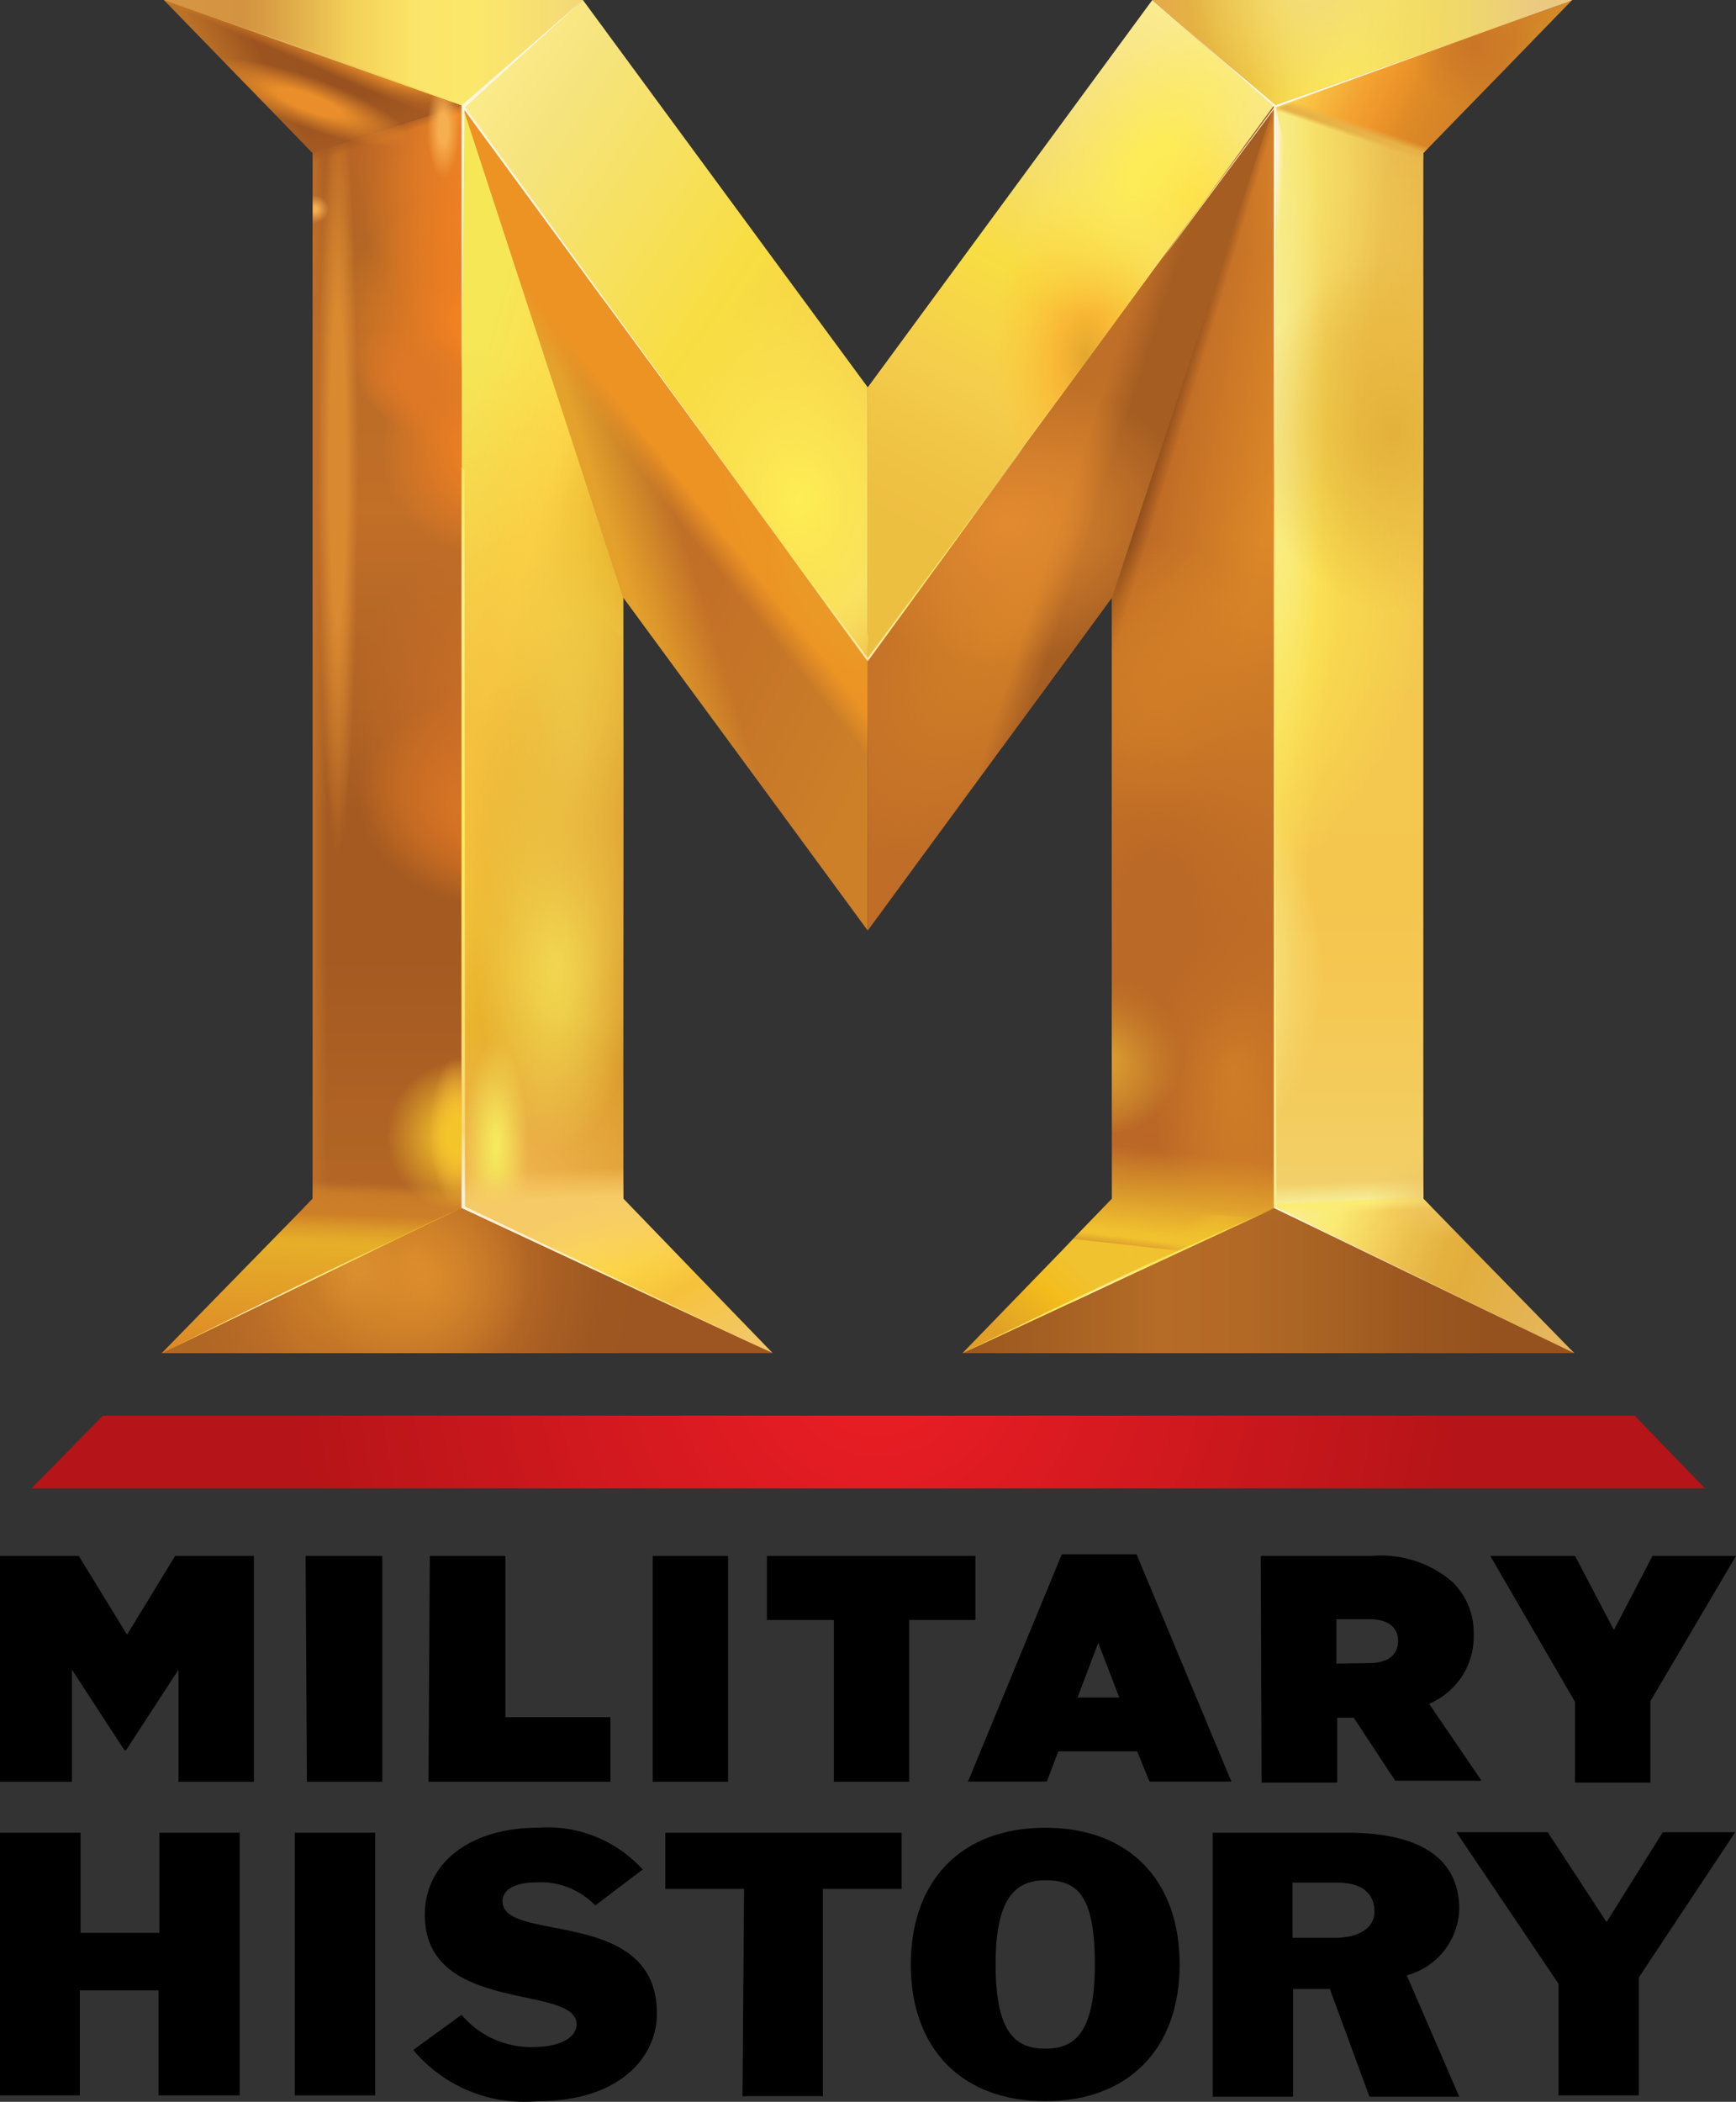 <svg width="66.12" height="80.024" version="1.1" viewBox="0 0 66.12 80.024" xmlns="http://www.w3.org/2000/svg" xmlns:xlink="http://www.w3.org/1999/xlink">
 <rect x="0" y="0" width="66.12" height="80.024" fill="#333333" stroke="none"/>
 <defs>
  <style>.cls-1{fill:url(#radial-gradient);}.cls-2{fill:#fde652;}.cls-3{fill:url(#linear-gradient);}.cls-4{fill:url(#radial-gradient-2);}.cls-5{fill:url(#radial-gradient-3);}.cls-6{fill:url(#linear-gradient-2);}.cls-55,.cls-7{opacity:0.9;}.cls-113,.cls-114,.cls-124,.cls-13,.cls-136,.cls-149,.cls-168,.cls-171,.cls-55,.cls-59,.cls-62,.cls-7,.cls-82,.cls-83,.cls-98{isolation:isolate;}.cls-7{fill:url(#linear-gradient-3);}.cls-8{fill:url(#radial-gradient-4);}.cls-9{fill:url(#radial-gradient-5);}.cls-10{fill:url(#linear-gradient-4);}.cls-11{fill:url(#radial-gradient-6);}.cls-12{fill:url(#radial-gradient-7);}.cls-13{opacity:0.3;fill:url(#radial-gradient-8);}.cls-14{fill:url(#radial-gradient-9);}.cls-15{fill:#e17826;}.cls-16{fill:url(#linear-gradient-5);}.cls-17{fill:url(#linear-gradient-6);}.cls-18{fill:url(#radial-gradient-10);}.cls-19{fill:url(#linear-gradient-7);}.cls-20{fill:url(#linear-gradient-8);}.cls-21{fill:url(#linear-gradient-9);}.cls-22{fill:url(#linear-gradient-10);}.cls-23{fill:url(#linear-gradient-11);}.cls-24{fill:url(#linear-gradient-12);}.cls-25{fill:url(#linear-gradient-13);}.cls-26{fill:url(#linear-gradient-14);}.cls-27{fill:url(#linear-gradient-15);}.cls-28{fill:url(#linear-gradient-16);}.cls-29{fill:url(#linear-gradient-17);}.cls-30{fill:url(#linear-gradient-18);}.cls-31{fill:url(#radial-gradient-11);}.cls-32{fill:url(#linear-gradient-19);}.cls-33{fill:url(#linear-gradient-20);}.cls-34{fill:url(#radial-gradient-12);}.cls-35{fill:url(#radial-gradient-13);}.cls-36{fill:url(#radial-gradient-14);}.cls-37{fill:url(#radial-gradient-15);}.cls-38{fill:url(#radial-gradient-16);}.cls-39{fill:url(#radial-gradient-17);}.cls-40{fill:url(#radial-gradient-18);}.cls-41{fill:url(#linear-gradient-21);}.cls-42{fill:url(#radial-gradient-19);}.cls-43{fill:url(#radial-gradient-20);}.cls-44{fill:url(#radial-gradient-21);}.cls-45{fill:url(#radial-gradient-22);}.cls-46{fill:url(#linear-gradient-22);}.cls-47{fill:url(#radial-gradient-23);}.cls-48{fill:url(#radial-gradient-24);}.cls-49{fill:url(#radial-gradient-25);}.cls-50{fill:url(#radial-gradient-26);}.cls-51{fill:url(#linear-gradient-23);}.cls-52{fill:url(#radial-gradient-27);}.cls-53{fill:url(#radial-gradient-28);}.cls-54{fill:url(#linear-gradient-24);}.cls-55{fill:url(#linear-gradient-25);}.cls-56{fill:url(#linear-gradient-26);}.cls-57{fill:url(#radial-gradient-29);}.cls-58{fill:url(#radial-gradient-30);}.cls-124,.cls-59{opacity:0.49;}.cls-59{fill:url(#linear-gradient-27);}.cls-60{fill:url(#radial-gradient-31);}.cls-61{fill:url(#radial-gradient-32);}.cls-62{opacity:0.52;fill:url(#linear-gradient-28);}.cls-63{fill:url(#radial-gradient-33);}.cls-64{fill:url(#radial-gradient-34);}.cls-65{fill:url(#linear-gradient-29);}.cls-66{fill:url(#radial-gradient-35);}.cls-67{fill:url(#radial-gradient-36);}.cls-68{fill:url(#radial-gradient-37);}.cls-69{fill:url(#radial-gradient-38);}.cls-70{fill:url(#radial-gradient-39);}.cls-71{fill:url(#radial-gradient-40);}.cls-72{fill:url(#radial-gradient-41);}.cls-73{fill:url(#radial-gradient-42);}.cls-74{fill:url(#radial-gradient-43);}.cls-75{fill:url(#radial-gradient-44);}.cls-76{fill:url(#linear-gradient-30);}.cls-77{fill:url(#radial-gradient-45);}.cls-78{fill:url(#radial-gradient-46);}.cls-79{fill:url(#radial-gradient-47);}.cls-80{fill:url(#radial-gradient-48);}.cls-81{fill:url(#radial-gradient-49);}.cls-82,.cls-83{opacity:0.65;}.cls-82{fill:url(#radial-gradient-50);}.cls-83{fill:url(#radial-gradient-51);}.cls-84{fill:url(#radial-gradient-52);}.cls-85{fill:url(#radial-gradient-53);}.cls-86{fill:url(#radial-gradient-54);}.cls-87{fill:url(#radial-gradient-55);}.cls-88{fill:url(#radial-gradient-56);}.cls-89{fill:url(#radial-gradient-57);}.cls-90{fill:url(#radial-gradient-58);}.cls-91{fill:url(#radial-gradient-59);}.cls-92{fill:url(#radial-gradient-60);}.cls-93{fill:url(#radial-gradient-61);}.cls-94{fill:url(#radial-gradient-62);}.cls-95{fill:url(#radial-gradient-63);}.cls-96{fill:url(#radial-gradient-64);}.cls-97{fill:url(#radial-gradient-65);}.cls-98{opacity:0.8;fill:url(#radial-gradient-66);}.cls-99{fill:url(#radial-gradient-67);}.cls-100{fill:url(#radial-gradient-68);}.cls-101{fill:url(#radial-gradient-69);}.cls-102{fill:url(#radial-gradient-70);}.cls-103{fill:url(#radial-gradient-71);}.cls-104{fill:url(#radial-gradient-72);}.cls-105{fill:url(#linear-gradient-31);}.cls-106{fill:url(#linear-gradient-32);}.cls-107{fill:url(#linear-gradient-33);}.cls-108{fill:url(#linear-gradient-34);}.cls-109{fill:url(#radial-gradient-73);}.cls-110{fill:url(#linear-gradient-35);}.cls-111{fill:url(#linear-gradient-36);}.cls-112{fill:url(#radial-gradient-74);}.cls-113,.cls-114{opacity:0.89;}.cls-113{fill:url(#radial-gradient-75);}.cls-114{fill:url(#radial-gradient-76);}.cls-115{fill:url(#radial-gradient-77);}.cls-116{fill:url(#radial-gradient-78);}.cls-117{fill:url(#radial-gradient-79);}.cls-118{fill:url(#radial-gradient-80);}.cls-119{fill:url(#radial-gradient-81);}.cls-120{fill:url(#radial-gradient-82);}.cls-121{fill:url(#linear-gradient-37);}.cls-122{fill:url(#linear-gradient-38);}.cls-123{fill:url(#linear-gradient-39);}.cls-124{fill:url(#radial-gradient-83);}.cls-125{fill:url(#radial-gradient-84);}.cls-126{fill:url(#linear-gradient-40);}.cls-127{fill:url(#linear-gradient-41);}.cls-128{fill:url(#linear-gradient-42);}.cls-129{fill:url(#linear-gradient-43);}.cls-130{fill:url(#linear-gradient-44);}.cls-131{fill:url(#linear-gradient-45);}.cls-132{fill:url(#radial-gradient-85);}.cls-133{fill:url(#radial-gradient-86);}.cls-134{fill:url(#radial-gradient-87);}.cls-135{fill:url(#radial-gradient-88);}.cls-136{opacity:0.55;fill:url(#radial-gradient-89);}.cls-137{fill:url(#radial-gradient-90);}.cls-138{fill:url(#radial-gradient-91);}.cls-139{fill:url(#radial-gradient-92);}.cls-140{fill:url(#radial-gradient-93);}.cls-141{fill:url(#radial-gradient-94);}.cls-142{fill:url(#radial-gradient-95);}.cls-143{fill:url(#radial-gradient-96);}.cls-144{fill:url(#radial-gradient-97);}.cls-145{fill:url(#linear-gradient-46);}.cls-146{fill:url(#linear-gradient-47);}.cls-147{fill:url(#radial-gradient-98);}.cls-148{fill:url(#radial-gradient-99);}.cls-149,.cls-168{opacity:0.84;}.cls-149{fill:url(#radial-gradient-100);}.cls-150{fill:#fffffc;}.cls-151{fill:url(#radial-gradient-101);}.cls-152{fill:url(#linear-gradient-48);}.cls-153{fill:url(#radial-gradient-102);}.cls-154{fill:url(#radial-gradient-103);}.cls-155{fill:url(#radial-gradient-104);}.cls-156{fill:url(#radial-gradient-105);}.cls-157{fill:url(#radial-gradient-106);}.cls-158{fill:url(#linear-gradient-49);}.cls-159{fill:url(#linear-gradient-50);}.cls-160{fill:url(#radial-gradient-107);}.cls-161{fill:url(#radial-gradient-108);}.cls-162{fill:url(#radial-gradient-109);}.cls-163{fill:url(#linear-gradient-51);}.cls-164{fill:#fff;}.cls-165{fill:url(#linear-gradient-52);}.cls-166{fill:url(#linear-gradient-53);}.cls-167{fill:url(#linear-gradient-54);}.cls-168{fill:url(#radial-gradient-110);}.cls-169{fill:url(#linear-gradient-55);}.cls-170{fill:url(#linear-gradient-56);}.cls-171{fill:#f4bb2a;opacity:0.12;}</style>
  <radialGradient id="radial-gradient" cx="175.99" cy="1693.2" r="29" gradientTransform="matrix(.78 0 0 -.78 -9.39 1407.2)" gradientUnits="userSpaceOnUse">
   <stop stop-color="#ed1e25" offset="0"/>
   <stop stop-color="#b51418" offset=".99"/>
  </radialGradient>
  <linearGradient id="linear-gradient" x1="222.98" x2="251.19" y1="1668.2" y2="1668.2" gradientTransform="matrix(.89 .46 .46 -.89 -859.49 1425.6)" gradientUnits="userSpaceOnUse">
   <stop stop-color="#d98c2b" offset=".06"/>
   <stop stop-color="#c47328" offset=".25"/>
   <stop stop-color="#b86326" offset=".41"/>
   <stop stop-color="#bb6527" offset=".69"/>
   <stop stop-color="#c77828" offset="1"/>
  </linearGradient>
  <radialGradient id="radial-gradient-2" cx="374.63" cy="2032.4" r="17.33" gradientTransform="matrix(.47 .62 .31 -.24 -691.5 312.49)" gradientUnits="userSpaceOnUse">
   <stop stop-color="#cf7927" offset=".03"/>
   <stop stop-color="#cf7927" stop-opacity="0" offset=".83"/>
  </radialGradient>
  <radialGradient id="radial-gradient-3" cx="803.54" cy="829.71" r="10.79" gradientTransform="matrix(-.78 -.02 -.02 .71 760.44 -520.97)" gradientUnits="userSpaceOnUse">
   <stop stop-color="#b56828" offset=".03"/>
   <stop stop-color="#b56828" stop-opacity="0" offset=".76"/>
  </radialGradient>
  <linearGradient id="linear-gradient-2" x1="235.22" x2="241.24" y1="1666.3" y2="1672.3" gradientTransform="matrix(.89 .46 .46 -.89 -859.49 1425.6)" gradientUnits="userSpaceOnUse">
   <stop stop-color="#e19d2b" offset="0"/>
   <stop stop-color="#e19d2b" stop-opacity=".9" offset=".03"/>
   <stop stop-color="#e19d2b" stop-opacity="0" offset=".3"/>
  </linearGradient>
  <linearGradient id="linear-gradient-3" x1="273.69" x2="287.13" y1="1669.8" y2="1653.4" gradientTransform="matrix(.72 -.69 -.69 -.72 1069.9 1446.5)" gradientUnits="userSpaceOnUse">
   <stop stop-color="#974f20" stop-opacity="0" offset=".75"/>
   <stop stop-color="#974f20" offset=".99"/>
  </linearGradient>
  <radialGradient id="radial-gradient-4" cx="253.15" cy="1365" r="10.77" gradientTransform="matrix(-.06 .78 .58 .05 -667.5 -211.67)" gradientUnits="userSpaceOnUse">
   <stop stop-color="#de8331" offset=".03"/>
   <stop stop-color="#de8331" stop-opacity="0" offset=".83"/>
  </radialGradient>
  <radialGradient id="radial-gradient-5" cx="247.18" cy="1367.4" r="10.77" gradientTransform="matrix(-.05 .78 .59 .04 -671.54 -199.16)" gradientUnits="userSpaceOnUse">
   <stop stop-color="#de8331" offset=".02"/>
   <stop stop-color="#de8331" stop-opacity="0" offset=".38"/>
  </radialGradient>
  <linearGradient id="linear-gradient-4" x1="345.38" x2="345.25" y1="1698.9" y2="1706.4" gradientTransform="matrix(.61 .79 .79 -.61 -1441.7 816.5)" gradientUnits="userSpaceOnUse">
   <stop stop-color="#eb8e23" stop-opacity="0" offset=".82"/>
   <stop stop-color="#eb8e23" offset=".96"/>
  </linearGradient>
  <radialGradient id="radial-gradient-6" cx="292.99" cy="1710.2" r="28" gradientTransform="matrix(.69 .36 .36 -.69 -677.96 1123.7)" gradientUnits="userSpaceOnUse">
   <stop stop-color="#e4a12a" offset="0"/>
   <stop stop-color="#e4a12a" stop-opacity=".91" offset=".08"/>
   <stop stop-color="#e4a12a" stop-opacity="0" offset=".86"/>
  </radialGradient>
  <radialGradient id="radial-gradient-7" cx="176.73" cy="1732.5" r="7.34" gradientTransform="matrix(.78 0 0 -.78 -9.39 1407.2)" xlink:href="#radial-gradient-6"/>
  <radialGradient id="radial-gradient-8" cx="268.18" cy="1348" r="10.77" gradientTransform="matrix(-.06 .78 .58 .05 -651.77 -216.51)" xlink:href="#radial-gradient-4"/>
  <radialGradient id="radial-gradient-9" cx="196.12" cy="1892" r="12.48" gradientTransform="matrix(.78 0 0 -.59 -9.39 1194.9)" gradientUnits="userSpaceOnUse">
   <stop stop-color="#f0ae56" offset="0"/>
   <stop stop-color="#db9845" offset=".07"/>
   <stop stop-color="#c47e33" offset=".18"/>
   <stop stop-color="#b6702a" offset=".29"/>
   <stop stop-color="#b26b29" offset=".36"/>
   <stop stop-color="#8c4e21" offset=".79"/>
   <stop stop-color="#80461d" offset=".97"/>
   <stop stop-color="#7d441c" offset="1"/>
  </radialGradient>
  <linearGradient id="linear-gradient-5" x1="100.68" x2="116.66" y1="1753.1" y2="1753.1" gradientTransform="matrix(1 0 0 -1 0 1790)" gradientUnits="userSpaceOnUse">
   <stop stop-color="#dba65b" offset="0"/>
   <stop stop-color="#d49b53" offset=".1"/>
   <stop stop-color="#d28f3b" offset=".18"/>
   <stop stop-color="#de9b36" offset=".29"/>
   <stop stop-color="#e8b33c" offset=".4"/>
   <stop stop-color="#fbf06a" offset=".51"/>
   <stop stop-color="#f9f077" offset=".58"/>
   <stop stop-color="#fdef7d" offset=".64"/>
   <stop stop-color="#f7e17e" offset=".79"/>
   <stop stop-color="#f6e190" offset=".94"/>
   <stop stop-color="#f7e294" offset="1"/>
  </linearGradient>
  <linearGradient id="linear-gradient-6" x1="110.52" x2="131.87" y1="1750.4" y2="1736" gradientTransform="matrix(1 0 0 -1 0 1790)" gradientUnits="userSpaceOnUse">
   <stop stop-color="#fef59c" offset="0"/>
   <stop stop-color="#fdf298" offset=".02"/>
   <stop stop-color="#f5e988" offset=".16"/>
   <stop stop-color="#f8e245" offset=".51"/>
   <stop stop-color="#f4cf51" offset=".75"/>
   <stop stop-color="#f5d156" offset=".81"/>
   <stop stop-color="#f5d865" offset=".88"/>
   <stop stop-color="#f7e27c" offset=".95"/>
   <stop stop-color="#f9ed90" offset="1"/>
  </linearGradient>
  <radialGradient id="radial-gradient-10" cx="156.63" cy="1705.2" r="12.73" gradientTransform="matrix(.78 0 0 -.78 -9.39 1407.2)" gradientUnits="userSpaceOnUse">
   <stop stop-color="#f0ae56" offset="0"/>
   <stop stop-color="#db9845" offset=".06"/>
   <stop stop-color="#c47e33" offset=".17"/>
   <stop stop-color="#b6702a" offset=".26"/>
   <stop stop-color="#b26b29" offset=".33"/>
   <stop stop-color="#8c4e21" offset=".76"/>
   <stop stop-color="#7d441c" offset="1"/>
  </radialGradient>
  <linearGradient id="linear-gradient-7" x1="109.5" x2="121.08" y1="1730.8" y2="1727.5" gradientTransform="matrix(1 0 0 -1 0 1790)" gradientUnits="userSpaceOnUse">
   <stop stop-color="#f6ed5d" offset=".02"/>
   <stop stop-color="#fedd4e" offset=".33"/>
   <stop stop-color="#e6b42d" offset=".56"/>
   <stop stop-color="#d7952a" offset=".9"/>
  </linearGradient>
  <linearGradient id="linear-gradient-8" x1="137.04" x2="146.8" y1="1707.2" y2="1750.4" gradientTransform="matrix(1 0 0 -1 0 1790)" gradientUnits="userSpaceOnUse">
   <stop stop-color="#b65c26" offset=".08"/>
   <stop stop-color="#ab5625" offset=".17"/>
   <stop stop-color="#c06927" offset=".37"/>
   <stop stop-color="#d87f28" offset=".63"/>
   <stop stop-color="#d98028" offset=".87"/>
   <stop stop-color="#f7992b" offset="1"/>
  </linearGradient>
  <linearGradient id="linear-gradient-9" x1="145.8" x2="145.8" y1="1708.8" y2="1751.2" gradientTransform="matrix(1 0 0 -1 0 1790)" gradientUnits="userSpaceOnUse">
   <stop stop-color="#f0d475" offset=".01"/>
   <stop stop-color="#f2cf68" offset=".08"/>
   <stop stop-color="#f5ca59" offset=".19"/>
   <stop stop-color="#f5c853" offset=".28"/>
   <stop stop-color="#f2cb53" offset=".67"/>
   <stop stop-color="#e9ba4f" offset=".89"/>
   <stop stop-color="#e5b24d" offset=".99"/>
  </linearGradient>
  <linearGradient id="linear-gradient-10" x1="109.18" x2="109.18" y1="1708.9" y2="1751.4" gradientTransform="matrix(1 0 0 -1 0 1790)" gradientUnits="userSpaceOnUse">
   <stop stop-color="#ab5b24" offset=".02"/>
   <stop stop-color="#994d20" offset=".23"/>
   <stop stop-color="#994d20" offset=".36"/>
   <stop stop-color="#a95924" offset=".49"/>
   <stop stop-color="#bb6527" offset=".63"/>
   <stop stop-color="#b36226" offset=".77"/>
   <stop stop-color="#b06125" offset=".81"/>
   <stop stop-color="#aa5a24" offset=".88"/>
   <stop stop-color="#9a4921" offset=".97"/>
  </linearGradient>
  <linearGradient id="linear-gradient-11" x1="251.19" x2="285.69" y1="1953.2" y2="1953.2" gradientTransform="matrix(.59 -.81 -.81 -.59 1559.4 1418.1)" gradientUnits="userSpaceOnUse">
   <stop stop-color="#b86326" offset=".41"/>
   <stop stop-color="#bb6527" offset=".61"/>
   <stop stop-color="#c07127" offset="1"/>
  </linearGradient>
  <linearGradient id="linear-gradient-12" x1="140.48" x2="128.67" y1="1756.2" y2="1732.9" gradientTransform="matrix(1 0 0 -1 0 1790)" gradientUnits="userSpaceOnUse">
   <stop stop-color="#fcf5a4" offset=".01"/>
   <stop stop-color="#f5e380" offset=".33"/>
   <stop stop-color="#f8e245" offset=".51"/>
   <stop stop-color="#f4cf51" offset=".7"/>
   <stop stop-color="#eec448" offset=".82"/>
   <stop stop-color="#ecbf44" offset=".92"/>
  </linearGradient>
  <linearGradient id="linear-gradient-13" x1="116.21" x2="120.07" y1="1709.5" y2="1702.6" gradientTransform="matrix(1 0 0 -1 0 1790)" gradientUnits="userSpaceOnUse">
   <stop stop-color="#f6cd6f" offset=".03"/>
   <stop stop-color="#fddb5b" offset=".23"/>
   <stop stop-color="#fed847" offset=".41"/>
   <stop stop-color="#f6c33e" offset=".63"/>
   <stop stop-color="#f5c653" offset=".8"/>
   <stop stop-color="#f2c96e" offset="1"/>
  </linearGradient>
  <linearGradient id="linear-gradient-14" x1="106.16" x2="106.46" y1="1702.7" y2="1710.3" gradientTransform="matrix(1 0 0 -1 0 1790)" gradientUnits="userSpaceOnUse">
   <stop stop-color="#d97e27" offset=".06"/>
   <stop stop-color="#e4ad29" offset=".67"/>
   <stop stop-color="#e1a829" offset=".7"/>
   <stop stop-color="#d99929" offset=".75"/>
   <stop stop-color="#cf8228" offset=".8"/>
   <stop stop-color="#c97527" offset=".83"/>
  </linearGradient>
  <linearGradient id="linear-gradient-15" x1="132.38" x2="138.38" y1="1702" y2="1708.7" gradientTransform="matrix(1 0 0 -1 0 1790)" gradientUnits="userSpaceOnUse">
   <stop stop-color="#dd9928" offset="0"/>
   <stop stop-color="#de9d27" offset=".21"/>
   <stop stop-color="#f2bc1a" offset=".48"/>
   <stop stop-color="#f2bd1b" offset=".49"/>
   <stop stop-color="#f0c330" offset=".64"/>
  </linearGradient>
  <linearGradient id="linear-gradient-16" x1="143.39" x2="154.66" y1="1709.9" y2="1705.3" gradientTransform="matrix(1 0 0 -1 0 1790)" gradientUnits="userSpaceOnUse">
   <stop stop-color="#fcf49d" offset=".03"/>
   <stop stop-color="#faf17d" offset=".18"/>
   <stop stop-color="#f3d060" offset=".34"/>
   <stop stop-color="#ebc152" offset=".42"/>
   <stop stop-color="#e2b143" offset=".53"/>
   <stop stop-color="#dfab3e" offset=".61"/>
   <stop stop-color="#e3b561" offset=".93"/>
  </linearGradient>
  <linearGradient id="linear-gradient-17" x1="102.97" x2="109.74" y1="1751.2" y2="1755.1" gradientTransform="matrix(1 0 0 -1 0 1790)" gradientUnits="userSpaceOnUse">
   <stop stop-color="#b36725" offset=".05"/>
   <stop stop-color="#90451e" offset=".28"/>
   <stop stop-color="#8d441e" offset=".52"/>
  </linearGradient>
  <linearGradient id="linear-gradient-18" x1="100.68" x2="116.66" y1="1753.2" y2="1753.2" gradientTransform="matrix(1 0 0 -1 0 1790)" gradientUnits="userSpaceOnUse">
   <stop stop-color="#d19147" offset=".01"/>
   <stop stop-color="#cf8e44" offset=".19"/>
   <stop stop-color="#d79d49" offset=".26"/>
   <stop stop-color="#edc85a" offset=".41"/>
   <stop stop-color="#f3d35e" offset=".44"/>
   <stop stop-color="#fbe76f" offset=".58"/>
   <stop stop-color="#fcea72" offset=".6"/>
   <stop stop-color="#fcee73" offset=".74"/>
   <stop stop-color="#f7e47c" offset=".89"/>
   <stop stop-color="#f3db83" offset="1"/>
  </linearGradient>
  <radialGradient id="radial-gradient-11" cx="717.59" cy="1009.9" r="13.89" gradientTransform="matrix(-.15 -.76 -.79 .15 1013.6 477.04)" gradientUnits="userSpaceOnUse">
   <stop stop-color="#d68a31" offset=".02"/>
   <stop stop-color="#c47527" offset=".17"/>
   <stop stop-color="#ba6927" offset=".33"/>
   <stop stop-color="#ac5c24" offset=".54"/>
   <stop stop-color="#9a5021" offset=".72"/>
   <stop stop-color="#924a20" offset=".84"/>
   <stop stop-color="#914920" offset="1"/>
  </radialGradient>
  <linearGradient id="linear-gradient-19" x1="144.92" x2="152.36" y1="1755" y2="1751.3" gradientTransform="matrix(1 0 0 -1 0 1790)" gradientUnits="userSpaceOnUse">
   <stop stop-color="#fdce4f" offset=".06"/>
   <stop stop-color="#fbc74a" offset=".1"/>
   <stop stop-color="#f2a033" offset=".32"/>
   <stop stop-color="#ee922b" offset=".43"/>
   <stop stop-color="#dc8426" offset=".57"/>
   <stop stop-color="#d88126" offset=".62"/>
   <stop stop-color="#cd7a27" offset=".83"/>
   <stop stop-color="#ce8528" offset="1"/>
  </linearGradient>
  <linearGradient id="linear-gradient-20" x1="131.1" x2="154.4" y1="1706.4" y2="1706.4" gradientTransform="matrix(1 0 0 -1 0 1790)" gradientUnits="userSpaceOnUse">
   <stop stop-color="#8f4a1e" offset="0"/>
   <stop stop-color="#9b5422" offset=".15"/>
   <stop stop-color="#ac6126" offset=".32"/>
   <stop stop-color="#aa5e25" offset=".46"/>
   <stop stop-color="#9c5622" offset=".6"/>
   <stop stop-color="#914b1f" offset=".72"/>
   <stop stop-color="#88431c" offset=".87"/>
  </linearGradient>
  <radialGradient id="radial-gradient-12" cx="819.98" cy="1372.9" r="4.43" gradientTransform="matrix(0 -.78 -.19 0 392.02 718.12)" gradientUnits="userSpaceOnUse">
   <stop stop-color="#c87029" offset=".17"/>
   <stop stop-color="#c87029" stop-opacity=".98" offset=".19"/>
   <stop stop-color="#c87029" stop-opacity="0" offset=".93"/>
  </radialGradient>
  <radialGradient id="radial-gradient-13" cx="812.71" cy="1381.4" r="4.63" gradientTransform="matrix(0 -.78 -.19 0 393.49 709.66)" xlink:href="#radial-gradient-12"/>
  <radialGradient id="radial-gradient-14" cx="195.15" cy="1750.2" r="8.83" gradientTransform="matrix(.78 0 0 -.78 -9.39 1407.2)" gradientUnits="userSpaceOnUse">
   <stop stop-color="#f0d365" offset=".12"/>
   <stop stop-color="#f0d365" stop-opacity="0" offset=".93"/>
  </radialGradient>
  <radialGradient id="radial-gradient-15" cx="205.13" cy="1757.2" r="3.81" gradientTransform="matrix(.78 0 0 -.78 -9.39 1407.2)" gradientUnits="userSpaceOnUse">
   <stop stop-color="#c46c28" offset=".02"/>
   <stop stop-color="#c46c28" stop-opacity="0" offset=".81"/>
  </radialGradient>
  <radialGradient id="radial-gradient-16" cx="399.68" cy="1801" r="2.64" gradientTransform="matrix(.72 -.3 -.28 -.66 371.79 1349.1)" gradientUnits="userSpaceOnUse">
   <stop stop-color="#fdce4f" offset=".02"/>
   <stop stop-color="#fdce4f" stop-opacity="0" offset=".81"/>
  </radialGradient>
  <radialGradient id="radial-gradient-17" cx="392.91" cy="1741" r="3.26" gradientTransform="matrix(.72 -.3 -.31 -.73 406.47 1435.2)" gradientUnits="userSpaceOnUse">
   <stop stop-color="#f6c342" offset=".02"/>
   <stop stop-color="#f6c342" stop-opacity="0" offset=".81"/>
  </radialGradient>
  <radialGradient id="radial-gradient-18" cx="387.03" cy="2031.5" r="2.95" gradientTransform="matrix(.72 -.3 -.19 -.45 244.92 1069.6)" gradientUnits="userSpaceOnUse">
   <stop stop-color="#f6c342" offset=".03"/>
   <stop stop-color="#f6c342" stop-opacity="0" offset=".81"/>
  </radialGradient>
  <linearGradient id="linear-gradient-21" x1="140.24" x2="146.34" y1="1730.5" y2="1729.8" gradientTransform="matrix(1 0 0 -1 0 1790)" gradientUnits="userSpaceOnUse">
   <stop stop-color="#faf179" offset=".12"/>
   <stop stop-color="#faf179" stop-opacity="0" offset=".81"/>
  </linearGradient>
  <radialGradient id="radial-gradient-19" cx="729.61" cy="1553.5" r="15.52" gradientTransform="matrix(.15 -.76 -.44 -.09 711 734.92)" gradientUnits="userSpaceOnUse">
   <stop stop-color="#faf179" offset=".07"/>
   <stop stop-color="#faf179" stop-opacity="0" offset=".94"/>
  </radialGradient>
  <radialGradient id="radial-gradient-20" cx="820.97" cy="1950.1" r="23.64" gradientTransform="matrix(0 -.78 -.07 0 275.48 708.78)" gradientUnits="userSpaceOnUse">
   <stop stop-color="#f9f181" offset=".07"/>
   <stop stop-color="#f9f181" stop-opacity="0" offset=".95"/>
  </radialGradient>
  <radialGradient id="radial-gradient-21" cx="849.45" cy="1250" r="7.39" gradientTransform="matrix(0 -.78 -.7 0 1028.5 732.86)" gradientUnits="userSpaceOnUse">
   <stop stop-color="#e4ae49" offset=".1"/>
   <stop stop-color="#e4ae49" stop-opacity="0" offset=".95"/>
  </radialGradient>
  <radialGradient id="radial-gradient-22" cx="266.97" cy="1500.8" r="6.93" gradientTransform="matrix(.77 -.1 -.15 -1.21 159.37 1913.7)" gradientUnits="userSpaceOnUse">
   <stop stop-color="#f7f2a0" offset=".01"/>
   <stop stop-color="#f7f2a0" offset=".21"/>
   <stop stop-color="#f7f2a0" stop-opacity="0" offset=".92"/>
  </radialGradient>
  <linearGradient id="linear-gradient-22" x1="130.39" x2="114.53" y1="1732" y2="1752.2" gradientTransform="matrix(1 0 0 -1 0 1790)" gradientUnits="userSpaceOnUse">
   <stop stop-color="#efbe49" offset=".01"/>
   <stop stop-color="#efbe49" stop-opacity="0" offset=".1"/>
  </linearGradient>
  <radialGradient id="radial-gradient-23" cx="736.18" cy="1266.3" r="14.51" gradientTransform="matrix(0 -.78 -.57 0 846.68 628.05)" gradientUnits="userSpaceOnUse">
   <stop stop-color="#fff459" offset=".01"/>
   <stop stop-color="#fff459" stop-opacity="0" offset=".72"/>
  </radialGradient>
  <radialGradient id="radial-gradient-24" cx="301.17" cy="2247.1" r="17.07" gradientTransform="matrix(.46 -.63 -.32 -.23 713.52 764.68)" xlink:href="#radial-gradient-2"/>
  <radialGradient id="radial-gradient-25" cx="606.52" cy="1515.8" r="13.86" gradientTransform="matrix(.49 -.61 -.56 -.45 664.78 1133.7)" gradientUnits="userSpaceOnUse">
   <stop stop-color="#f4bb5f" offset=".05"/>
   <stop stop-color="#f4bb5f" stop-opacity="0" offset=".75"/>
  </radialGradient>
  <radialGradient id="radial-gradient-26" cx="-597.49" cy="1599.6" r="10.75" gradientTransform="matrix(.14 .77 .7 -.13 -903.68 715.71)" xlink:href="#radial-gradient-3"/>
  <linearGradient id="linear-gradient-23" x1="136.07" x2="143.09" y1="1730.9" y2="1729.5" gradientTransform="matrix(1 0 0 -1 0 1790)" gradientUnits="userSpaceOnUse">
   <stop stop-color="#b45e25" offset=".12"/>
   <stop stop-color="#b45e25" stop-opacity="0" offset=".78"/>
  </linearGradient>
  <radialGradient id="radial-gradient-27" cx="187.13" cy="1689.5" r="6.24" gradientTransform="matrix(.78 0 0 -.8 -9.39 1426.6)" gradientUnits="userSpaceOnUse">
   <stop stop-color="#fedc3e" offset=".04"/>
   <stop stop-color="#fedc3e" stop-opacity="0" offset=".6"/>
  </radialGradient>
  <radialGradient id="radial-gradient-28" cx="-280.44" cy="1522.8" r="9.76" gradientTransform="matrix(.42 .65 .62 -.4 -719.11 851.8)" gradientUnits="userSpaceOnUse">
   <stop stop-color="#f5ee63" offset=".14"/>
   <stop stop-color="#f5ee63" stop-opacity=".91" offset=".2"/>
   <stop stop-color="#f5ee63" stop-opacity="0" offset=".83"/>
  </radialGradient>
  <linearGradient id="linear-gradient-24" x1="136.02" x2="163.77" y1="1730.5" y2="1722.1" gradientTransform="matrix(1 0 0 -1 0 1790)" gradientUnits="userSpaceOnUse">
   <stop stop-color="#85421b" offset=".01"/>
   <stop stop-color="#85421b" stop-opacity="0" offset=".03"/>
  </linearGradient>
  <linearGradient id="linear-gradient-25" x1="168.99" x2="174.02" y1="1856.3" y2="1851.5" gradientTransform="matrix(.9 -.43 -.43 -.9 773.18 1803.4)" gradientUnits="userSpaceOnUse">
   <stop stop-color="#974f20" stop-opacity="0" offset=".82"/>
   <stop stop-color="#974f20" offset=".99"/>
  </linearGradient>
  <linearGradient id="linear-gradient-26" x1="106.34" x2="112.02" y1="1730.2" y2="1730.2" gradientTransform="matrix(1 0 0 -1 0 1790)" gradientUnits="userSpaceOnUse">
   <stop stop-color="#b56428" offset="0"/>
   <stop stop-color="#b56428" stop-opacity="0" offset=".1"/>
  </linearGradient>
  <radialGradient id="radial-gradient-29" cx="-263.11" cy="1129.2" r="18.98" gradientTransform="matrix(0 .78 .6 0 -538.07 262.3)" gradientUnits="userSpaceOnUse">
   <stop stop-color="#fff456" offset=".15"/>
   <stop stop-color="#fff456" stop-opacity="0" offset=".82"/>
  </radialGradient>
  <radialGradient id="radial-gradient-30" cx="-258.25" cy="1126.1" r="13.3" gradientTransform="matrix(0 .78 .6 0 -534.97 258.35)" gradientUnits="userSpaceOnUse">
   <stop stop-color="#fff685" offset=".02"/>
   <stop stop-color="#fff685" stop-opacity="0" offset=".44"/>
  </radialGradient>
  <linearGradient id="linear-gradient-27" x1="141.94" x2="149.67" y1="1742.6" y2="1741.7" gradientTransform="matrix(1 0 0 -1 0 1790)" gradientUnits="userSpaceOnUse">
   <stop stop-color="#f4ef93" offset=".03"/>
   <stop stop-color="#f4ef93" stop-opacity="0" offset=".2"/>
  </linearGradient>
  <radialGradient id="radial-gradient-31" cx="-63.09" cy="2275.4" r="10.78" gradientTransform="matrix(.77 -.13 -.1 -.58 409.01 1366.3)" xlink:href="#radial-gradient-4"/>
  <radialGradient id="radial-gradient-32" cx="-69.65" cy="2279.2" r="10.76" gradientTransform="matrix(.77 -.13 -.1 -.58 398.46 1371.5)" xlink:href="#radial-gradient-5"/>
  <linearGradient id="linear-gradient-28" x1="-47.64" x2="-38.25" y1="1831.2" y2="1839.7" gradientTransform="matrix(.91 .42 .42 -.91 -618.72 1744.5)" gradientUnits="userSpaceOnUse">
   <stop stop-color="#f0b139" stop-opacity="0" offset=".94"/>
   <stop stop-color="#f0b139" offset=".99"/>
  </linearGradient>
  <radialGradient id="radial-gradient-33" cx="-181.9" cy="1286.3" r="2.13" gradientTransform="matrix(.59 .5 1.23 -1.45 -1334.7 2038.8)" gradientUnits="userSpaceOnUse">
   <stop stop-color="#efba25" offset=".33"/>
   <stop stop-color="#efba25" stop-opacity="0" offset=".74"/>
  </radialGradient>
  <radialGradient id="radial-gradient-34" cx="191.64" cy="6003.2" r="16.52" gradientTransform="matrix(.78 0 0 -.09 -9.37 654.57)" gradientUnits="userSpaceOnUse">
   <stop stop-color="#9e5c25" offset="0"/>
   <stop stop-color="#9e5c25" stop-opacity=".96" offset=".03"/>
   <stop stop-color="#9e5c25" stop-opacity="0" offset=".77"/>
  </radialGradient>
  <linearGradient id="linear-gradient-29" x1="146.27" x2="146.18" y1="1708.3" y2="1710.3" gradientTransform="matrix(1 0 0 -1 0 1790)" gradientUnits="userSpaceOnUse">
   <stop stop-color="#fcf27d" stop-opacity="0" offset=".36"/>
   <stop stop-color="#fcf27d" offset=".53"/>
   <stop stop-color="#fcf27d" offset=".57"/>
   <stop stop-color="#f7f2a2" offset=".61"/>
   <stop stop-color="#f7f2a2" stop-opacity="0" offset=".95"/>
  </linearGradient>
  <radialGradient id="radial-gradient-35" cx="-39.15" cy="4469" r="7.45" gradientTransform="matrix(.71 .32 .05 -.11 -44.17 566.15)" gradientUnits="userSpaceOnUse">
   <stop stop-color="#faf395" offset=".32"/>
   <stop stop-color="#faf395" stop-opacity=".91" offset=".35"/>
   <stop stop-color="#faf395" stop-opacity="0" offset=".67"/>
  </radialGradient>
  <radialGradient id="radial-gradient-36" cx="196.94" cy="1664.3" r="17.61" gradientTransform="matrix(.78 0 0 -.84 -9.39 1482)" gradientUnits="userSpaceOnUse">
   <stop stop-color="#ce7e29" offset="0"/>
   <stop stop-color="#ce7e29" stop-opacity="0" offset=".57"/>
  </radialGradient>
  <radialGradient id="radial-gradient-37" cx="850.86" cy="1261" r="17.32" gradientTransform="matrix(.01 -.78 -.46 -.01 712.93 751.78)" gradientUnits="userSpaceOnUse">
   <stop stop-color="#dc8528" offset="0"/>
   <stop stop-color="#dc8528" stop-opacity="0" offset=".41"/>
  </radialGradient>
  <radialGradient id="radial-gradient-38" cx="-244.57" cy="581.18" r="19.17" gradientTransform="matrix(0 .78 .09 0 90.89 240.57)" gradientUnits="userSpaceOnUse">
   <stop stop-color="#f7f2a0" offset="0"/>
   <stop stop-color="#f7f2a0" stop-opacity=".91" offset=".09"/>
   <stop stop-color="#f7f2a0" stop-opacity="0" offset=".99"/>
  </radialGradient>
  <radialGradient id="radial-gradient-39" cx="-393.11" cy="1188.4" r="19.97" gradientTransform="matrix(0 .78 .3 0 -240.36 370.07)" gradientUnits="userSpaceOnUse">
   <stop stop-color="#f5ee63" offset=".06"/>
   <stop stop-color="#f5ee63" stop-opacity=".91" offset=".11"/>
   <stop stop-color="#f5ee63" stop-opacity="0" offset=".61"/>
  </radialGradient>
  <radialGradient id="radial-gradient-40" cx="-77.72" cy="4305.8" r="9.12" gradientTransform="matrix(.71 .32 .05 -.12 -57.29 618.32)" gradientUnits="userSpaceOnUse">
   <stop stop-color="#fff460" offset=".15"/>
   <stop stop-color="#fff460" stop-opacity="0" offset=".71"/>
  </radialGradient>
  <radialGradient id="radial-gradient-41" cx="-410.84" cy="1164.9" r="17.38" gradientTransform="matrix(0 .78 .3 0 -233.79 390.86)" xlink:href="#radial-gradient-39"/>
  <radialGradient id="radial-gradient-42" cx="-426.86" cy="1132.4" r="8.36" gradientTransform="matrix(0 .78 .24 0 -158.44 411.38)" xlink:href="#radial-gradient-39"/>
  <radialGradient id="radial-gradient-43" cx="-321.55" cy="660.83" r="3.44" gradientTransform="matrix(-.54 .56 .48 .46 -389.1 -41.64)" gradientUnits="userSpaceOnUse">
   <stop stop-color="#d97e27" offset="0"/>
   <stop stop-color="#d97e27" stop-opacity="0" offset=".88"/>
  </radialGradient>
  <radialGradient id="radial-gradient-44" cx="380.38" cy="3083.2" r="8.08" gradientTransform="matrix(.72 -.3 -.08 -.2 91.76 801.21)" gradientUnits="userSpaceOnUse">
   <stop stop-color="#f4c62a" offset=".29"/>
   <stop stop-color="#f4c62a" stop-opacity="0" offset=".85"/>
  </radialGradient>
  <linearGradient id="linear-gradient-30" x1="113.19" x2="114.52" y1="1748.5" y2="1751.6" gradientTransform="matrix(1 0 0 -1 0 1790)" gradientUnits="userSpaceOnUse">
   <stop stop-color="#e7882a" stop-opacity="0" offset=".33"/>
   <stop stop-color="#e7882a" offset=".55"/>
  </linearGradient>
  <radialGradient id="radial-gradient-45" cx="809.16" cy="1294.8" r="11.97" gradientTransform="matrix(0 -.78 -.53 0 824.73 694.53)" gradientUnits="userSpaceOnUse">
   <stop stop-color="#df8626" offset=".13"/>
   <stop stop-color="#df8626" stop-opacity="0" offset=".85"/>
  </radialGradient>
  <radialGradient id="radial-gradient-46" cx="818.83" cy="1280.2" r="19.73" gradientTransform="matrix(0 -.78 -.58 0 891.54 704.39)" gradientUnits="userSpaceOnUse">
   <stop stop-color="#c87228" offset=".13"/>
   <stop stop-color="#c87228" stop-opacity="0" offset=".85"/>
  </radialGradient>
  <radialGradient id="radial-gradient-47" cx="789.04" cy="1235.4" r="16.7" gradientTransform="matrix(0 -.78 -.58 0 855.03 684.51)" gradientUnits="userSpaceOnUse">
   <stop stop-color="#b35d25" offset=".13"/>
   <stop stop-color="#b35d25" stop-opacity="0" offset=".91"/>
  </radialGradient>
  <radialGradient id="radial-gradient-48" cx="195.67" cy="1707.6" r="8.18" gradientTransform="matrix(.78 0 0 -.78 -9.39 1407.2)" gradientUnits="userSpaceOnUse">
   <stop stop-color="#c17828" offset=".03"/>
   <stop stop-color="#c17828" stop-opacity="0" offset=".95"/>
  </radialGradient>
  <radialGradient id="radial-gradient-49" cx="195.64" cy="1705.2" r=".78" gradientTransform="matrix(.78 0 0 -.78 -9.39 1407.2)" gradientUnits="userSpaceOnUse">
   <stop stop-color="#fec467" offset=".03"/>
   <stop stop-color="#fec467" stop-opacity="0" offset=".98"/>
  </radialGradient>
  <radialGradient id="radial-gradient-50" cx="176.04" cy="1550.6" r="14.08" gradientTransform="matrix(.78 -.02 -.03 -1.19 21.08 1911.4)" gradientUnits="userSpaceOnUse">
   <stop stop-color="#f0b139" offset=".01"/>
   <stop stop-color="#f0b139" stop-opacity="0" offset=".88"/>
  </radialGradient>
  <radialGradient id="radial-gradient-51" cx="164.44" cy="1640.8" r="10.32" gradientTransform="matrix(.78 0 0 -.9 -9.39 1542.7)" gradientUnits="userSpaceOnUse">
   <stop stop-color="#d9952e" offset=".01"/>
   <stop stop-color="#d9952e" stop-opacity="0" offset=".88"/>
  </radialGradient>
  <radialGradient id="radial-gradient-52" cx="-80.39" cy="4310.3" r="9.12" gradientTransform="matrix(.71 .32 .05 -.12 -58.11 618.63)" gradientUnits="userSpaceOnUse">
   <stop stop-color="#fff68e" offset=".22"/>
   <stop stop-color="#fff68e" stop-opacity="0" offset=".66"/>
  </radialGradient>
  <radialGradient id="radial-gradient-53" cx="728.47" cy="1014.1" r="5.61" gradientTransform="matrix(-.15 -.76 -.79 .15 1021 485.05)" gradientUnits="userSpaceOnUse">
   <stop stop-color="#d8862c" offset="0"/>
   <stop stop-color="#d8862c" stop-opacity=".91" offset=".08"/>
   <stop stop-color="#d8862c" stop-opacity="0" offset=".9"/>
  </radialGradient>
  <radialGradient id="radial-gradient-54" cx="750" cy="1027.7" r="23.59" gradientTransform="matrix(-.15 -.76 -.79 .15 1040.3 499.12)" gradientUnits="userSpaceOnUse">
   <stop stop-color="#a75d24" stop-opacity="0" offset=".55"/>
   <stop stop-color="#a75d24" offset=".8"/>
   <stop stop-color="#a25723" offset=".84"/>
   <stop stop-color="#9a4f21" offset=".93"/>
  </radialGradient>
  <radialGradient id="radial-gradient-55" cx="309.48" cy="1890.5" r="3.87" gradientTransform="matrix(.75 -.21 -.15 -.54 164.46 1173.2)" gradientUnits="userSpaceOnUse">
   <stop stop-color="#f4c62a" offset=".29"/>
   <stop stop-color="#f4c62a" stop-opacity="0" offset=".92"/>
  </radialGradient>
  <radialGradient id="radial-gradient-56" cx="650.29" cy="907.09" r="22.92" gradientTransform="matrix(0 -.78 -.04 0 143.59 559.76)" gradientUnits="userSpaceOnUse">
   <stop stop-color="#d58230" offset=".35"/>
   <stop stop-color="#d58230" stop-opacity=".93" offset=".38"/>
   <stop stop-color="#d58230" stop-opacity="0" offset=".83"/>
  </radialGradient>
  <radialGradient id="radial-gradient-57" cx="-329.92" cy="1366.5" r="3.38" gradientTransform="matrix(.21 .75 1.13 -.31 -1370.9 717.91)" gradientUnits="userSpaceOnUse">
   <stop stop-color="#95471f" offset=".03"/>
   <stop stop-color="#95471f" stop-opacity="0" offset=".7"/>
  </radialGradient>
  <radialGradient id="radial-gradient-58" cx="156.9" cy="1753.6" r="12.11" gradientTransform="matrix(.78 0 0 -.78 -9.39 1407.2)" gradientUnits="userSpaceOnUse">
   <stop stop-color="#f6862a" offset="0"/>
   <stop stop-color="#f6862a" stop-opacity="0" offset=".7"/>
  </radialGradient>
  <radialGradient id="radial-gradient-59" cx="157.27" cy="1748.9" r="9" gradientTransform="matrix(.78 0 0 -.78 -9.39 1407.2)" gradientUnits="userSpaceOnUse">
   <stop stop-color="#f47a21" offset=".05"/>
   <stop stop-color="#f47a21" stop-opacity="0" offset=".7"/>
  </radialGradient>
  <radialGradient id="radial-gradient-60" cx="156.36" cy="1743.7" r="9.37" gradientTransform="matrix(.78 0 0 -.78 -9.39 1407.2)" gradientUnits="userSpaceOnUse">
   <stop stop-color="#f47a21" offset=".07"/>
   <stop stop-color="#f47a21" stop-opacity="0" offset=".7"/>
  </radialGradient>
  <radialGradient id="radial-gradient-61" cx="156.96" cy="1737.5" r="5.67" gradientTransform="matrix(.78 0 0 -.78 -9.39 1407.2)" gradientUnits="userSpaceOnUse">
   <stop stop-color="#f47a21" offset=".09"/>
   <stop stop-color="#f47a21" stop-opacity="0" offset=".92"/>
  </radialGradient>
  <radialGradient id="radial-gradient-62" cx="157.69" cy="1910.2" r="9.21" gradientTransform="matrix(.78 0 0 -.58 -9.39 1173.2)" gradientUnits="userSpaceOnUse">
   <stop stop-color="#f47a21" offset=".07"/>
   <stop stop-color="#f47a21" stop-opacity="0" offset=".77"/>
  </radialGradient>
  <radialGradient id="radial-gradient-63" cx="159.56" cy="1746.5" r="12.76" gradientTransform="matrix(.78 0 0 -.75 -9.39 1372.2)" gradientUnits="userSpaceOnUse">
   <stop stop-color="#c76526" offset=".18"/>
   <stop stop-color="#c76526" stop-opacity="0" offset=".77"/>
  </radialGradient>
  <radialGradient id="radial-gradient-64" cx="-113.97" cy="1851.1" r="3.88" gradientTransform="matrix(.65 .43 .3 -.45 -370.89 931.35)" gradientUnits="userSpaceOnUse">
   <stop stop-color="#dc6f25" offset=".18"/>
   <stop stop-color="#dc6f25" stop-opacity="0" offset=".88"/>
  </radialGradient>
  <radialGradient id="radial-gradient-65" cx="-298.54" cy="1822.5" r="9.95" gradientTransform="matrix(.48 .61 .32 -.25 -321.38 713.96)" gradientUnits="userSpaceOnUse">
   <stop stop-color="#bd6926" offset=".09"/>
   <stop stop-color="#bd6926" stop-opacity="0" offset=".92"/>
  </radialGradient>
  <radialGradient id="radial-gradient-66" cx="-291.57" cy="1832.7" r="7.08" gradientTransform="matrix(.48 .61 .32 -.25 -329.51 706.66)" gradientUnits="userSpaceOnUse">
   <stop stop-color="#aa5924" offset=".09"/>
   <stop stop-color="#aa5924" stop-opacity="0" offset=".92"/>
  </radialGradient>
  <radialGradient id="radial-gradient-67" cx="19.14" cy="1775.7" r="6.31" gradientTransform="matrix(.75 .21 .2 -.7 -255.55 1283.9)" gradientUnits="userSpaceOnUse">
   <stop stop-color="#e09a33" offset=".08"/>
   <stop stop-color="#e09a33" stop-opacity="0" offset=".92"/>
  </radialGradient>
  <radialGradient id="radial-gradient-68" cx="154.93" cy="1781.9" r="3.82" gradientTransform="matrix(.78 0 0 -.74 -9.39 1362)" gradientUnits="userSpaceOnUse">
   <stop stop-color="#f7ee5c" offset=".04"/>
   <stop stop-color="#f7ee5c" stop-opacity="0" offset=".92"/>
  </radialGradient>
  <radialGradient id="radial-gradient-69" cx="-133.97" cy="2091.2" r="6.81" gradientTransform="matrix(.64 .44 .22 -.32 -276.67 769.15)" gradientUnits="userSpaceOnUse">
   <stop stop-color="#b36725" offset=".06"/>
   <stop stop-color="#b36725" stop-opacity="0" offset=".9"/>
  </radialGradient>
  <radialGradient id="radial-gradient-70" cx="-219.76" cy="1125.8" r="13.46" gradientTransform="matrix(0 .78 .6 0 -528.01 222.73)" gradientUnits="userSpaceOnUse">
   <stop stop-color="#e1b13d" offset=".02"/>
   <stop stop-color="#e1b13d" stop-opacity="0" offset=".65"/>
  </radialGradient>
  <radialGradient id="radial-gradient-71" cx="306.05" cy="-93.86" r="5.32" gradientTransform="matrix(-.77 .09 .04 .37 389.72 87.29)" gradientUnits="userSpaceOnUse">
   <stop stop-color="#eec86b" offset=".18"/>
   <stop stop-color="#eec86b" stop-opacity="0" offset=".91"/>
  </radialGradient>
  <radialGradient id="radial-gradient-72" cx="195.67" cy="1707.6" r="8.18" gradientTransform="matrix(.78 0 0 -.78 -9.39 1407.2)" gradientUnits="userSpaceOnUse">
   <stop stop-color="#f3aa53" offset=".03"/>
   <stop stop-color="#f3aa53" stop-opacity="0" offset=".71"/>
  </radialGradient>
  <linearGradient id="linear-gradient-31" x1="136.81" x2="137.86" y1="1704.6" y2="1713.3" gradientTransform="matrix(1 0 0 -1 0 1790)" gradientUnits="userSpaceOnUse">
   <stop stop-color="#f0c330" stop-opacity="0" offset=".31"/>
   <stop stop-color="#f0c330" offset=".4"/>
   <stop stop-color="#f0c330" offset=".42"/>
   <stop stop-color="#f0c330" stop-opacity="0" offset=".79"/>
  </linearGradient>
  <linearGradient id="linear-gradient-32" x1="145.38" x2="147.22" y1="1747.2" y2="1752.6" gradientTransform="matrix(1 0 0 -1 0 1790)" gradientUnits="userSpaceOnUse">
   <stop stop-color="#e5b24d" stop-opacity="0" offset=".49"/>
   <stop stop-color="#e5b24d" offset=".52"/>
   <stop stop-color="#e5b24d" offset=".54"/>
   <stop stop-color="#e5b24d" stop-opacity="0" offset=".59"/>
  </linearGradient>
  <linearGradient id="linear-gradient-33" x1="108.21" x2="108.66" y1="1707.1" y2="1715.6" gradientTransform="matrix(1 0 0 -1 0 1790)" gradientUnits="userSpaceOnUse">
   <stop stop-color="#c77929" stop-opacity="0" offset=".2"/>
   <stop stop-color="#c77929" offset=".27"/>
   <stop stop-color="#c77929" stop-opacity="0" offset=".36"/>
  </linearGradient>
  <linearGradient id="linear-gradient-34" x1="108.21" x2="108.66" y1="1707.1" y2="1715.6" gradientTransform="matrix(1 0 0 -1 0 1790)" gradientUnits="userSpaceOnUse">
   <stop stop-color="#c77528" stop-opacity="0" offset=".22"/>
   <stop stop-color="#c77528" offset=".27"/>
   <stop stop-color="#c77528" stop-opacity=".88" offset=".28"/>
   <stop stop-color="#c77528" stop-opacity="0" offset=".34"/>
  </linearGradient>
  <radialGradient id="radial-gradient-73" cx="735.85" cy="1113.1" r="4.99" gradientTransform="matrix(0 -.78 -.28 0 423.52 651.87)" gradientUnits="userSpaceOnUse">
   <stop stop-color="#fdba48" offset=".14"/>
   <stop stop-color="#fdba48" stop-opacity=".91" offset=".2"/>
   <stop stop-color="#fdba48" stop-opacity="0" offset=".74"/>
  </radialGradient>
  <linearGradient id="linear-gradient-35" x1="115.99" x2="101.39" y1="1710" y2="1753.6" gradientTransform="matrix(1 0 0 -1 0 1790)" gradientUnits="userSpaceOnUse">
   <stop stop-color="#9b4d21" stop-opacity="0" offset=".87"/>
   <stop stop-color="#9b4d21" offset=".88"/>
   <stop stop-color="#9b4d21" stop-opacity=".91" offset=".88"/>
   <stop stop-color="#9b4d21" stop-opacity="0" offset=".91"/>
  </linearGradient>
  <linearGradient id="linear-gradient-36" x1="117.44" x2="118.12" y1="1716.7" y2="1702.8" gradientTransform="matrix(1 0 0 -1 0 1790)" gradientUnits="userSpaceOnUse">
   <stop stop-color="#f6cd6f" stop-opacity="0" offset=".43"/>
   <stop stop-color="#f6cd6f" offset=".51"/>
   <stop stop-color="#f6cd6f" stop-opacity=".88" offset=".54"/>
   <stop stop-color="#f6cd6f" stop-opacity="0" offset=".73"/>
  </linearGradient>
  <radialGradient id="radial-gradient-74" cx="155.68" cy="1704" r="4.99" gradientTransform="matrix(.78 0 0 -.78 -9.39 1407.2)" gradientUnits="userSpaceOnUse">
   <stop stop-color="#f4c62a" offset=".14"/>
   <stop stop-color="#f4c62a" stop-opacity=".91" offset=".2"/>
   <stop stop-color="#f4c62a" stop-opacity="0" offset=".74"/>
  </radialGradient>
  <radialGradient id="radial-gradient-75" cx="54.01" cy="5520.7" r="4.76" gradientTransform="matrix(.74 .23 .02 -.08 -30.66 449.86)" gradientUnits="userSpaceOnUse">
   <stop stop-color="#faf179" offset="0"/>
   <stop stop-color="#faf179" stop-opacity="0" offset=".9"/>
  </radialGradient>
  <radialGradient id="radial-gradient-76" cx="52.1" cy="9306.7" r="7.64" gradientTransform="matrix(.74 .24 .01 -.04 -16.01 402.79)" gradientUnits="userSpaceOnUse">
   <stop stop-color="#faf179" offset="0"/>
   <stop stop-color="#faf179" stop-opacity="0" offset=".85"/>
  </radialGradient>
  <radialGradient id="radial-gradient-77" cx="387.44" cy="2028.4" r="2.95" gradientTransform="matrix(.72 -.3 -.19 -.45 245.66 1072.4)" xlink:href="#radial-gradient-17"/>
  <radialGradient id="radial-gradient-78" cx="182.68" cy="2956" r="8.52" gradientTransform="matrix(.78 .02 .01 -.25 -15.11 809.59)" gradientUnits="userSpaceOnUse">
   <stop stop-color="#f0c330" offset=".23"/>
   <stop stop-color="#f0c330" stop-opacity="0" offset=".85"/>
  </radialGradient>
  <radialGradient id="radial-gradient-79" cx="155.8" cy="3123.7" r="7.83" gradientTransform="matrix(.78 .04 .01 -.22 -22.66 777.44)" gradientUnits="userSpaceOnUse">
   <stop stop-color="#f0c330" offset=".15"/>
   <stop stop-color="#f0c330" stop-opacity="0" offset=".88"/>
  </radialGradient>
  <radialGradient id="radial-gradient-80" cx="157.97" cy="3095.3" r="9.82" gradientTransform="matrix(.78 .04 .01 -.23 -23.5 781.38)" gradientUnits="userSpaceOnUse">
   <stop stop-color="#f0c330" offset=".34"/>
   <stop stop-color="#f0c330" stop-opacity="0" offset=".8"/>
  </radialGradient>
  <radialGradient id="radial-gradient-81" cx="-34.71" cy="6366.7" r="4.88" gradientTransform="matrix(.71 .32 .03 -.07 -118.52 489.23)" gradientUnits="userSpaceOnUse">
   <stop stop-color="#fbef7d" offset=".04"/>
   <stop stop-color="#fbef7d" stop-opacity=".91" offset=".11"/>
   <stop stop-color="#fbef7d" stop-opacity="0" offset=".9"/>
  </radialGradient>
  <radialGradient id="radial-gradient-82" cx="54.42" cy="5518.1" r="4.92" gradientTransform="matrix(.74 .23 .02 -.08 -30.58 449.63)" xlink:href="#radial-gradient-75"/>
  <linearGradient id="linear-gradient-37" x1="148" x2="149.54" y1="1753.9" y2="1750.3" gradientTransform="matrix(1 0 0 -1 0 1790)" gradientUnits="userSpaceOnUse">
   <stop stop-color="#f7ef6b" offset=".15"/>
   <stop stop-color="#f7ef6b" stop-opacity="0" offset=".19"/>
  </linearGradient>
  <linearGradient id="linear-gradient-38" x1="100.6" x2="112.02" y1="1706.4" y2="1706.4" gradientTransform="matrix(1 0 0 -1 -94.44 1755.2)" gradientUnits="userSpaceOnUse">
   <stop stop-color="#e38f25" offset=".07"/>
   <stop stop-color="#e5972a" offset=".12"/>
   <stop stop-color="#eaad3e" offset=".21"/>
   <stop stop-color="#f3d265" offset=".32"/>
   <stop stop-color="#faf285" offset=".4"/>
   <stop stop-color="#f9f17f" offset=".57"/>
   <stop stop-color="#e5b524" offset=".78"/>
   <stop stop-color="#f4c62a" offset=".99"/>
  </linearGradient>
  <linearGradient id="linear-gradient-39" x1="143.01" x2="143.01" y1="1709.2" y2="1737.4" gradientTransform="matrix(1 0 0 -1 0 1790)" gradientUnits="userSpaceOnUse">
   <stop stop-color="#f7f2a2" offset=".01"/>
   <stop stop-color="#f9f18b" offset=".21"/>
   <stop stop-color="#fbf07b" offset=".37"/>
   <stop stop-color="#f4ee7a" offset=".74"/>
   <stop stop-color="#f5f08a" offset=".78"/>
   <stop stop-color="#f7f4b1" offset=".86"/>
   <stop stop-color="#fcfcef" offset=".98"/>
   <stop stop-color="#fdfefc" offset="1"/>
  </linearGradient>
  <radialGradient id="radial-gradient-83" cx="195.43" cy="1757.2" r="3.43" gradientTransform="matrix(.78 0 0 -.78 -9.39 1407.2)" gradientUnits="userSpaceOnUse">
   <stop stop-color="#fcf5a7" offset=".09"/>
   <stop stop-color="#fcf5a7" stop-opacity="0" offset=".55"/>
  </radialGradient>
  <radialGradient id="radial-gradient-84" cx="755.62" cy="2176.2" r="5.5" gradientTransform="matrix(0 -.78 -.06 0 179.17 594.67)" gradientUnits="userSpaceOnUse">
   <stop stop-color="#fff" offset="0"/>
   <stop stop-color="#fff" stop-opacity="0" offset=".9"/>
  </radialGradient>
  <linearGradient id="linear-gradient-40" x1="241.7" x2="262.46" y1="2152.2" y2="2152.2" gradientTransform="matrix(.59 -.81 -.81 -.59 1626.6 1490.8)" gradientUnits="userSpaceOnUse">
   <stop stop-color="#fef5b4" offset=".06"/>
   <stop stop-color="#fef2cb" offset=".27"/>
   <stop stop-color="#fef1d8" offset=".42"/>
   <stop stop-color="#fff" offset=".73"/>
   <stop stop-color="#faf399" offset="1"/>
  </linearGradient>
  <linearGradient id="linear-gradient-41" x1="489" x2="515.08" y1="1586.3" y2="1586.3" gradientTransform="matrix(.59 .81 .81 -.59 -1455.8 584.26)" gradientUnits="userSpaceOnUse">
   <stop stop-color="#f6efc1" offset=".06"/>
   <stop stop-color="#f8eea8" offset=".15"/>
   <stop stop-color="#fbee81" offset=".31"/>
   <stop stop-color="#fcee70" offset=".39"/>
   <stop stop-color="#fcee70" offset=".55"/>
   <stop stop-color="#fff" offset=".98"/>
  </linearGradient>
  <linearGradient id="linear-gradient-42" x1="144.24" x2="153.1" y1="1710.6" y2="1702.3" gradientTransform="matrix(1 0 0 -1 0 1790)" gradientUnits="userSpaceOnUse">
   <stop stop-color="#fdfefc" offset=".06"/>
   <stop stop-color="#f4e8d7" offset=".2"/>
   <stop stop-color="#eacfab" offset=".42"/>
   <stop stop-color="#e6c69a" offset=".53"/>
   <stop stop-color="#dfb760" offset=".99"/>
  </linearGradient>
  <linearGradient id="linear-gradient-43" x1="143" x2="143" y1="1709.4" y2="1749.8" gradientTransform="matrix(1 0 0 -1 -94.44 1755.2)" gradientUnits="userSpaceOnUse">
   <stop stop-color="#fdf49b" offset="0"/>
   <stop stop-color="#f6f3a8" offset=".07"/>
   <stop stop-color="#f6f3a8" offset=".17"/>
   <stop stop-color="#fbf07b" offset=".28"/>
   <stop stop-color="#f4ee7a" offset=".55"/>
   <stop stop-color="#fff" offset=".59"/>
   <stop stop-color="#fbf7c3" offset=".69"/>
   <stop stop-color="#fcf8c3" offset=".83"/>
   <stop stop-color="#fdfbe0" offset=".94"/>
  </linearGradient>
  <linearGradient id="linear-gradient-44" x1="117.94" x2="117.94" y1="1703.6" y2="1737.4" gradientTransform="matrix(1 0 0 -1 0 1790)" gradientUnits="userSpaceOnUse">
   <stop stop-color="#f6d580" offset=".01"/>
   <stop stop-color="#faeea1" offset=".05"/>
   <stop stop-color="#faf4a8" offset=".06"/>
   <stop stop-color="#fbf5b7" offset=".07"/>
   <stop stop-color="#fbf6ce" offset=".09"/>
   <stop stop-color="#fbf7e0" offset=".11"/>
   <stop stop-color="#fbf8ed" offset=".13"/>
   <stop stop-color="#fbf9f5" offset=".15"/>
   <stop stop-color="#fbf9f8" offset=".18"/>
   <stop stop-color="#fcf6ec" offset=".19"/>
   <stop stop-color="#fcefd1" offset=".21"/>
   <stop stop-color="#fce5a6" offset=".24"/>
   <stop stop-color="#fcdd82" offset=".25"/>
   <stop stop-color="#fff463" offset=".61"/>
   <stop stop-color="#fff79c" offset=".86"/>
   <stop stop-color="#faef62" offset="1"/>
  </linearGradient>
  <linearGradient id="linear-gradient-45" x1="100.52" x2="112.1" y1="1703.8" y2="1709" gradientTransform="matrix(1 0 0 -1 -94.44 1755.2)" gradientUnits="userSpaceOnUse">
   <stop stop-color="#e38f25" offset="0"/>
   <stop stop-color="#eeb954" offset=".08"/>
   <stop stop-color="#f9e285" offset=".16"/>
   <stop stop-color="#fdf499" offset=".2"/>
   <stop stop-color="#fffffb" offset=".28"/>
   <stop stop-color="#fffffb" offset=".33"/>
   <stop stop-color="#faf6bd" offset=".51"/>
   <stop stop-color="#f9f17f" offset=".65"/>
   <stop stop-color="#fdd63a" offset=".76"/>
   <stop stop-color="#e5b524" offset=".88"/>
   <stop stop-color="#f4c62a" offset=".99"/>
  </linearGradient>
  <radialGradient id="radial-gradient-85" cx="849.8" cy="1303.1" r="4.71" gradientTransform="matrix(-.01 -.78 -.28 0 517.28 736.86)" gradientUnits="userSpaceOnUse">
   <stop stop-color="#f6862a" offset=".22"/>
   <stop stop-color="#f6862a" stop-opacity="0" offset=".65"/>
  </radialGradient>
  <radialGradient id="radial-gradient-86" cx="141.52" cy="2074.4" r="4.49" gradientTransform="matrix(.77 .09 .05 -.46 -74.01 975.96)" gradientUnits="userSpaceOnUse">
   <stop stop-color="#faf179" offset="0"/>
   <stop stop-color="#faf179" stop-opacity="0" offset=".69"/>
  </radialGradient>
  <radialGradient id="radial-gradient-87" cx=".38" cy="2744.5" r="1.46" gradientTransform="matrix(.73 .27 .09 -.24 -93.39 727.28)" gradientUnits="userSpaceOnUse">
   <stop stop-color="#fff" offset=".2"/>
   <stop stop-color="#fff" stop-opacity="0" offset=".95"/>
  </radialGradient>
  <radialGradient id="radial-gradient-88" cx="196.02" cy="1705.1" r="1.09" gradientTransform="matrix(.78 0 0 -.78 -9.39 1407.1)" gradientUnits="userSpaceOnUse">
   <stop stop-color="#feef81" offset=".25"/>
   <stop stop-color="#feef81" stop-opacity=".92" offset=".28"/>
   <stop stop-color="#feef81" stop-opacity="0" offset=".68"/>
  </radialGradient>
  <radialGradient id="radial-gradient-89" cx="444.76" cy="2986.3" r="2.48" gradientTransform="matrix(.71 -.32 -.1 -.21 118.43 858.2)" gradientUnits="userSpaceOnUse">
   <stop stop-color="#ffe859" offset=".23"/>
   <stop stop-color="#ffe859" stop-opacity=".01" offset=".87"/>
  </radialGradient>
  <radialGradient id="radial-gradient-90" cx="-419.23" cy="1260.6" r="7.54" gradientTransform="matrix(.14 .76 .61 -.11 -600.02 546.19)" gradientUnits="userSpaceOnUse">
   <stop stop-color="#faf28c" offset=".01"/>
   <stop stop-color="#faf28c" stop-opacity="0" offset=".5"/>
  </radialGradient>
  <radialGradient id="radial-gradient-91" cx="-419.87" cy="1259.8" r="7.54" gradientTransform="matrix(.14 .76 .61 -.11 -599.41 546.85)" gradientUnits="userSpaceOnUse">
   <stop stop-color="#fff" offset=".08"/>
   <stop stop-color="#fff" stop-opacity=".98" offset=".09"/>
   <stop stop-color="#fff" stop-opacity="0" offset=".36"/>
  </radialGradient>
  <radialGradient id="radial-gradient-92" cx="-253.97" cy="1775.5" r="4.72" gradientTransform="matrix(.41 .66 .34 -.22 -388.67 588.27)" gradientUnits="userSpaceOnUse">
   <stop stop-color="#d78228" offset=".19"/>
   <stop stop-color="#d78228" stop-opacity="0" offset=".82"/>
  </radialGradient>
  <radialGradient id="radial-gradient-93" cx="334.39" cy="1779.9" r="7.57" gradientTransform="matrix(.72 -.29 -.26 -.64 325.74 1280.6)" gradientUnits="userSpaceOnUse">
   <stop stop-color="#d78228" offset=".09"/>
   <stop stop-color="#d78228" stop-opacity="0" offset=".49"/>
  </radialGradient>
  <radialGradient id="radial-gradient-94" cx="638.6" cy="1274.9" r="5.53" gradientTransform="matrix(0 -.78 -.26 0 442.8 537.83)" gradientUnits="userSpaceOnUse">
   <stop stop-color="#f6ad55" offset=".13"/>
   <stop stop-color="#f6ad55" stop-opacity="0" offset=".43"/>
  </radialGradient>
  <radialGradient id="radial-gradient-95" cx="304.46" cy="-646.91" r="10.79" gradientTransform="matrix(-.73 -.27 -.06 .17 289.67 230.91)" gradientUnits="userSpaceOnUse">
   <stop stop-color="#e7882a" offset=".16"/>
   <stop stop-color="#e7882a" stop-opacity="0" offset=".49"/>
  </radialGradient>
  <radialGradient id="radial-gradient-96" cx="726.06" cy="1015.5" r="1.24" gradientTransform="matrix(-.15 -.76 -.79 .15 1021.4 482.51)" gradientUnits="userSpaceOnUse">
   <stop stop-color="#d8862c" offset="0"/>
   <stop stop-color="#d8862c" stop-opacity="0" offset=".9"/>
  </radialGradient>
  <radialGradient id="radial-gradient-97" cx="637.71" cy="1275.1" r=".94" gradientTransform="matrix(0 -.78 -.8 0 1126.5 540.2)" gradientUnits="userSpaceOnUse">
   <stop stop-color="#f6ad55" offset=".13"/>
   <stop stop-color="#f6ad55" stop-opacity="0" offset=".72"/>
  </radialGradient>
  <linearGradient id="linear-gradient-46" x1="476.58" x2="486.08" y1="2201.7" y2="2201.7" gradientTransform="matrix(.59 .81 .81 -.59 -1945.8 955.15)" gradientUnits="userSpaceOnUse">
   <stop stop-color="#f6efc1" offset="0"/>
   <stop stop-color="#faee92" offset=".23"/>
   <stop stop-color="#fcee70" offset=".38"/>
  </linearGradient>
  <linearGradient id="linear-gradient-47" x1="142.97" x2="154.32" y1="1745.8" y2="1745.8" gradientTransform="matrix(1 0 0 -1 0 1790)" gradientUnits="userSpaceOnUse">
   <stop stop-color="#fffffd" offset=".06"/>
   <stop stop-color="#fef7ec" offset=".3"/>
   <stop stop-color="#f8e492" offset=".57"/>
   <stop stop-color="#ce8b2a" offset="1"/>
  </linearGradient>
  <radialGradient id="radial-gradient-98" cx=".4" cy="2744.6" r="1.46" gradientTransform="matrix(.73 .27 .09 -.24 -93.36 727.35)" xlink:href="#radial-gradient-87"/>
  <radialGradient id="radial-gradient-99" cx="195.57" cy="1715.9" r="1.46" gradientTransform="matrix(.78 0 0 -.76 -9.39 1391)" gradientUnits="userSpaceOnUse">
   <stop stop-color="#fff" offset=".2"/>
   <stop stop-color="#fff" stop-opacity="0" offset=".58"/>
  </radialGradient>
  <radialGradient id="radial-gradient-100" cx="420.94" cy="2155.7" r="8.95" gradientTransform="matrix(.01 -.78 -.46 -.01 1123.2 398.36)" gradientUnits="userSpaceOnUse">
   <stop stop-color="#df9b2a" offset=".02"/>
   <stop stop-color="#f9b033" offset=".27"/>
   <stop stop-color="#ffca3b" stop-opacity="0" offset=".89"/>
  </radialGradient>
  <radialGradient id="radial-gradient-101" cx="548.81" cy="2161.2" r="10.75" gradientTransform="matrix(0 -.78 -.41 0 1007.4 486.53)" gradientUnits="userSpaceOnUse">
   <stop stop-color="#d7932c" offset=".06"/>
   <stop stop-color="#d7932c" stop-opacity="0" offset=".89"/>
  </radialGradient>
  <linearGradient id="linear-gradient-48" x1="137.07" x2="153.05" y1="1753.4" y2="1753" gradientTransform="matrix(1 0 0 -1 0 1790)" gradientUnits="userSpaceOnUse">
   <stop stop-color="#e6ac55" offset="0"/>
   <stop stop-color="#e3a74f" offset=".08"/>
   <stop stop-color="#e3b343" offset=".2"/>
   <stop stop-color="#ecc546" offset=".31"/>
   <stop stop-color="#f0cf4c" offset=".35"/>
   <stop stop-color="#f6df58" offset=".41"/>
   <stop stop-color="#faea5f" offset=".48"/>
   <stop stop-color="#fbee61" offset=".54"/>
   <stop stop-color="#f1de6d" offset=".75"/>
   <stop stop-color="#efdb74" offset=".82"/>
   <stop stop-color="#ecd185" offset=".94"/>
   <stop stop-color="#ebcb8d" offset=".99"/>
  </linearGradient>
  <radialGradient id="radial-gradient-102" cx="186.66" cy="2669.3" r="3.99" gradientTransform="matrix(.78 .01 0 -.27 -15.38 742.92)" gradientUnits="userSpaceOnUse">
   <stop stop-color="#e0a852" offset=".03"/>
   <stop stop-color="#e0a852" stop-opacity="0" offset=".98"/>
  </radialGradient>
  <radialGradient id="radial-gradient-103" cx="393.87" cy="1801.6" r="2.62" gradientTransform="matrix(.72 -.3 -.27 -.65 356.64 1335.4)" gradientUnits="userSpaceOnUse">
   <stop stop-color="#f6ed5a" offset=".03"/>
   <stop stop-color="#f6ed5a" stop-opacity="0" offset=".98"/>
  </radialGradient>
  <radialGradient id="radial-gradient-104" cx="197.15" cy="1832.6" r="6.68" gradientTransform="matrix(.78 0 0 -.68 -9.39 1280.5)" gradientUnits="userSpaceOnUse">
   <stop stop-color="#f2e183" offset=".03"/>
   <stop stop-color="#f2e183" stop-opacity="0" offset=".92"/>
  </radialGradient>
  <radialGradient id="radial-gradient-105" cx="203.06" cy="1764.5" r="3.29" gradientTransform="matrix(.78 0 0 -.78 -9.39 1407.2)" gradientUnits="userSpaceOnUse">
   <stop stop-color="#f4e387" offset="0"/>
   <stop stop-color="#f4e387" stop-opacity="0" offset=".95"/>
  </radialGradient>
  <radialGradient id="radial-gradient-106" cx="384.91" cy="2865.7" r="2.55" gradientTransform="matrix(.72 -.29 -.09 -.22 117.02 769.78)" gradientUnits="userSpaceOnUse">
   <stop stop-color="#f6ed5a" offset=".03"/>
   <stop stop-color="#f6ed5a" stop-opacity="0" offset=".98"/>
  </radialGradient>
  <linearGradient id="linear-gradient-49" x1="366.69" x2="372.36" y1="1516.9" y2="1516.9" gradientTransform="matrix(.95 .32 .32 -.95 -786.51 1322.7)" gradientUnits="userSpaceOnUse">
   <stop stop-color="#e5ac54" offset=".01"/>
   <stop stop-color="#e5ab53" offset=".02"/>
   <stop stop-color="#df9b42" offset=".12"/>
   <stop stop-color="#e0a14c" offset=".38"/>
   <stop stop-color="#e2be77" offset=".48"/>
   <stop stop-color="#e7d1a1" offset=".58"/>
   <stop stop-color="#f0d8a1" offset=".76"/>
   <stop stop-color="#f2cf62" offset=".85"/>
   <stop stop-color="#fed25a" offset="1"/>
  </linearGradient>
  <linearGradient id="linear-gradient-50" x1="142.58" x2="139.03" y1="1751.5" y2="1754.6" gradientTransform="matrix(1 0 0 -1 0 1790)" gradientUnits="userSpaceOnUse">
   <stop stop-color="#fff" offset=".2"/>
   <stop stop-color="#fff" stop-opacity="0" offset=".98"/>
  </linearGradient>
  <radialGradient id="radial-gradient-107" cx="1466.7" cy="1753.3" r="2.18" gradientTransform="matrix(-.78 0 0 -.79 1284.2 1419.1)" gradientUnits="userSpaceOnUse">
   <stop stop-color="#fff" offset=".04"/>
   <stop stop-color="#fff" stop-opacity="0" offset=".63"/>
  </radialGradient>
  <radialGradient id="radial-gradient-108" cx="-11.3" cy="7918.6" r="10.2" gradientTransform="matrix(.73 .26 .02 -.05 -120.64 403.85)" gradientUnits="userSpaceOnUse">
   <stop stop-color="#eec547" offset="0"/>
   <stop stop-color="#eec547" stop-opacity="0" offset=".5"/>
  </radialGradient>
  <radialGradient id="radial-gradient-109" cx="267.27" cy="1898.3" r="4.83" gradientTransform="matrix(.04 -.78 -.78 -.04 1609.7 326.69)" gradientUnits="userSpaceOnUse">
   <stop stop-color="#ffdf47" offset=".01"/>
   <stop stop-color="#ffdf47" stop-opacity="0" offset=".8"/>
  </radialGradient>
  <linearGradient id="linear-gradient-51" x1="100.8" x2="111.91" y1="1755.5" y2="1750.9" gradientTransform="matrix(1 0 0 -1 -94.44 1755.2)" gradientUnits="userSpaceOnUse">
   <stop stop-color="#cf8839" offset=".08"/>
   <stop stop-color="#d18e41" offset=".15"/>
   <stop stop-color="#d59f57" offset=".27"/>
   <stop stop-color="#dbb471" offset=".38"/>
   <stop stop-color="#ebd362" offset=".68"/>
   <stop stop-color="#f1e35c" offset=".89"/>
   <stop stop-color="#f5ee6c" offset="1"/>
  </linearGradient>
  <linearGradient id="linear-gradient-52" x1="127.5" x2="133.45" y1="1734.1" y2="1734.1" gradientTransform="matrix(1 0 0 -1 -94.44 1755.2)" xlink:href="#linear-gradient-46"/>
  <linearGradient id="linear-gradient-53" x1="919.69" x2="925.65" y1="1734.1" y2="1734.1" gradientTransform="rotate(180 476.38 877.58)" xlink:href="#linear-gradient-46"/>
  <linearGradient id="linear-gradient-54" x1="986.45" x2="1007.1" y1="1139.9" y2="1139.9" gradientTransform="matrix(-.59 -.81 .81 -.59 -303.77 1490.8)" gradientUnits="userSpaceOnUse">
   <stop stop-color="#fef5b4" offset=".06"/>
   <stop stop-color="#fef2cb" offset=".27"/>
   <stop stop-color="#fef1d8" offset=".42"/>
   <stop stop-color="#fff" offset=".73"/>
   <stop stop-color="#fff" offset="1"/>
  </linearGradient>
  <radialGradient id="radial-gradient-110" cx="296.54" cy="2749.2" r="9.85" gradientTransform="matrix(.48 -.61 -.32 -.26 875.57 936.73)" gradientUnits="userSpaceOnUse">
   <stop stop-color="#fff459" offset=".13"/>
   <stop stop-color="#fff459" stop-opacity="0" offset=".89"/>
  </radialGradient>
  <linearGradient id="linear-gradient-55" x1="148.37" x2="160.57" y1="1719.4" y2="1724.1" gradientTransform="matrix(1 -.02 -.02 -1 -81.37 1772.9)" gradientUnits="userSpaceOnUse">
   <stop stop-color="#dca027" offset=".06"/>
   <stop stop-color="#e3ae2d" offset=".09"/>
   <stop stop-color="#f6d74a" offset=".19"/>
   <stop stop-color="#fee858" offset=".24"/>
   <stop stop-color="#fbeb65" offset=".38"/>
   <stop stop-color="#f9f06e" offset=".55"/>
   <stop stop-color="#f9e94f" offset=".69"/>
   <stop stop-color="#ffdc46" offset="1"/>
  </linearGradient>
  <linearGradient id="linear-gradient-56" x1="152.46" x2="158.82" y1="1721" y2="1723.5" gradientTransform="matrix(1 -.02 -.02 -1 -81.37 1772.9)" gradientUnits="userSpaceOnUse">
   <stop stop-color="#faed6e" offset=".11"/>
   <stop stop-color="#faef85" offset=".16"/>
   <stop stop-color="#fbf7c5" offset=".31"/>
   <stop stop-color="#fdfcec" offset=".42"/>
   <stop stop-color="#fdfefd" offset=".47"/>
   <stop stop-color="#fefdf5" offset=".6"/>
   <stop stop-color="#fefdf3" offset=".62"/>
   <stop stop-color="#faed6e" offset="1"/>
  </linearGradient>
  <radialGradient id="radialGradient2410" cx="374.63" cy="2032.4" r="17.33" gradientTransform="matrix(.47 .62 .31 -.24 -691.5 312.49)" gradientUnits="userSpaceOnUse" xlink:href="#radial-gradient-2"/>
  <radialGradient id="radialGradient2412" cx="803.54" cy="829.71" r="10.79" gradientTransform="matrix(-.78 -.02 -.02 .71 760.44 -520.97)" gradientUnits="userSpaceOnUse" xlink:href="#radial-gradient-3"/>
  <radialGradient id="radialGradient2414" cx="253.15" cy="1365" r="10.77" gradientTransform="matrix(-.06 .78 .58 .05 -667.5 -211.67)" gradientUnits="userSpaceOnUse" xlink:href="#radial-gradient-4"/>
  <radialGradient id="radialGradient2416" cx="247.18" cy="1367.4" r="10.77" gradientTransform="matrix(-.05 .78 .59 .04 -671.54 -199.16)" gradientUnits="userSpaceOnUse" xlink:href="#radial-gradient-5"/>
  <radialGradient id="radialGradient2418" cx="292.99" cy="1710.2" r="28" gradientTransform="matrix(.69 .36 .36 -.69 -677.96 1123.7)" gradientUnits="userSpaceOnUse" xlink:href="#radial-gradient-6"/>
  <radialGradient id="radialGradient2420" cx="819.98" cy="1372.9" r="4.43" gradientTransform="matrix(0 -.78 -.19 0 392.02 718.12)" gradientUnits="userSpaceOnUse" xlink:href="#radial-gradient-12"/>
  <radialGradient id="radialGradient2422" cx="392.91" cy="1741" r="3.26" gradientTransform="matrix(.72 -.3 -.31 -.73 406.47 1435.2)" gradientUnits="userSpaceOnUse" xlink:href="#radial-gradient-17"/>
  <radialGradient id="radialGradient2424" cx="-393.11" cy="1188.4" r="19.97" gradientTransform="matrix(0 .78 .3 0 -240.36 370.07)" gradientUnits="userSpaceOnUse" xlink:href="#radial-gradient-39"/>
  <radialGradient id="radialGradient2426" cx="54.01" cy="5520.7" r="4.76" gradientTransform="matrix(.74 .23 .02 -.08 -30.66 449.86)" gradientUnits="userSpaceOnUse" xlink:href="#radial-gradient-75"/>
  <radialGradient id="radialGradient2428" cx=".38" cy="2744.5" r="1.46" gradientTransform="matrix(.73 .27 .09 -.24 -93.39 727.28)" gradientUnits="userSpaceOnUse" xlink:href="#radial-gradient-87"/>
  <linearGradient id="linearGradient2430" x1="476.58" x2="486.08" y1="2201.7" y2="2201.7" gradientTransform="matrix(.59 .81 .81 -.59 -2040.3 920.33)" gradientUnits="userSpaceOnUse" xlink:href="#linear-gradient-46"/>
 </defs>
 <polygon class="cls-1" transform="translate(-94.44,-34.82)" points="159.38 91.49 156.7 88.72 98.36 88.72 95.64 91.49" fill="url(#radial-gradient)"/>
 <rect class="cls-2" transform="rotate(-53.931)" x="-.502" y="40.915" width="26.505" height=".251" fill="#fde652" stroke-width="1.002"/>
 <polygon class="cls-3" transform="translate(-94.44,-34.82)" points="127.19 58.55 112.24 38.92 112.02 38.84 118.18 57.57 127.49 70.25 127.49 59.92" fill="url(#linear-gradient)"/>
 <polygon class="cls-4" transform="translate(-94.44,-34.82)" points="127.19 58.55 112.24 38.92 112.02 38.84 118.18 57.57 127.49 70.25 127.49 59.92" fill="url(#radialGradient2410)"/>
 <polygon class="cls-5" transform="translate(-94.44,-34.82)" points="127.19 58.55 112.24 38.92 112.02 38.84 118.18 57.57 127.49 70.25 127.49 59.92" fill="url(#radialGradient2412)"/>
 <polygon class="cls-6" transform="translate(-94.44,-34.82)" points="127.19 58.55 112.24 38.92 112.02 38.84 118.18 57.57 127.49 70.25 127.49 59.92" fill="url(#linear-gradient-2)"/>
 <polygon class="cls-7" transform="translate(-94.44,-34.82)" points="127.19 58.55 112.24 38.92 112.02 38.84 118.18 57.57 127.49 70.25 127.49 59.92" fill="url(#linear-gradient-3)" opacity=".9" style="isolation:isolate"/>
 <polygon class="cls-8" transform="translate(-94.44,-34.82)" points="127.19 58.55 112.24 38.92 112.02 38.84 118.18 57.57 127.49 70.25 127.49 59.92" fill="url(#radialGradient2414)"/>
 <polygon class="cls-9" transform="translate(-94.44,-34.82)" points="127.19 58.55 112.24 38.92 112.02 38.84 118.18 57.57 127.49 70.25 127.49 59.92" fill="url(#radialGradient2416)"/>
 <polygon class="cls-10" transform="translate(-94.44,-34.82)" points="127.19 58.55 112.24 38.92 112.02 38.84 118.18 57.57 127.49 70.25 127.49 59.92" fill="url(#linear-gradient-4)"/>
 <polygon class="cls-11" transform="translate(-94.44,-34.82)" points="127.19 58.55 112.24 38.92 112.02 38.84 118.18 57.57 127.49 70.25 127.49 59.92" fill="url(#radialGradient2418)"/>
 <polygon class="cls-12" transform="translate(-94.44,-34.82)" points="127.19 58.55 112.24 38.92 112.02 38.84 118.18 57.57 127.49 70.25 127.49 59.92" fill="url(#radial-gradient-7)"/>
 <polygon class="cls-13" transform="translate(-94.44,-34.82)" points="127.19 58.55 112.24 38.92 112.02 38.84 118.18 57.57 127.49 70.25 127.49 59.92" fill="url(#radial-gradient-8)" opacity=".3" style="isolation:isolate"/>
 <polygon class="cls-14" transform="translate(-94.44,-34.82)" points="142.96 80.54 131.1 86.34 154.4 86.34" fill="url(#radial-gradient-9)"/>
 <rect class="cls-15" x="17.5" y="3.86" width=".16" height="42.25" fill="#e17826"/>
 <rect class="cls-15" x="48.43" y="3.83" width=".16" height="42.27" fill="#e17826"/>
 <polygon class="cls-16" transform="translate(-94.44,-34.82)" points="112.02 38.98 116.64 34.82 100.68 34.82" fill="url(#linear-gradient-5)"/>
 <polygon class="cls-17" transform="translate(-94.44,-34.82)" points="112.02 38.84 127.49 59.92 127.49 49.57 116.64 34.82" fill="url(#linear-gradient-6)"/>
 <polygon class="cls-18" transform="translate(-94.44,-34.82)" points="112.02 80.54 123.87 86.34 100.6 86.34" fill="url(#radial-gradient-10)"/>
 <polygon class="cls-19" transform="translate(-94.44,-34.82)" points="112.02 38.76 112.02 81.09 118.18 80.48 118.18 57.57" fill="url(#linear-gradient-7)"/>
 <polygon class="cls-20" transform="translate(-94.44,-34.82)" points="136.79 57.57 142.96 38.84 142.96 83 135.32 81.99 136.79 80.46" fill="url(#linear-gradient-8)"/>
 <polygon class="cls-21" transform="translate(-94.44,-34.82)" points="142.96 38.84 142.96 81.22 148.65 80.48 148.65 40.65" fill="url(#linear-gradient-9)"/>
 <polygon class="cls-22" transform="translate(-94.44,-34.82)" points="112.02 38.57 112.02 81.09 106.35 80.48 106.35 40.62" fill="url(#linear-gradient-10)"/>
 <polygon class="cls-23" transform="translate(-94.44,-34.82)" points="127.49 59.92 127.49 70.25 136.79 57.57 142.96 38.84" fill="url(#linear-gradient-11)"/>
 <polygon class="cls-24" transform="translate(-94.44,-34.82)" points="138.33 34.82 127.49 49.57 127.49 59.92 142.96 38.84" fill="url(#linear-gradient-12)"/>
 <polygon class="cls-25" transform="translate(-94.44,-34.82)" points="123.84 86.32 123.87 86.34 118.18 80.46 112.02 80.81 122.78 85.85" fill="url(#linear-gradient-13)"/>
 <polygon class="cls-26" transform="translate(-94.44,-34.82)" points="100.63 86.34 100.6 86.34 106.35 80.46 112.02 80.81 100.93 86.18" fill="url(#linear-gradient-14)"/>
 <polygon class="cls-27" transform="translate(-94.44,-34.82)" points="131.16 86.32 131.1 86.34 135.32 81.99 140 82.51 131.98 85.96" fill="url(#linear-gradient-15)"/>
 <polygon class="cls-28" transform="translate(-94.44,-34.82)" points="154.34 86.32 154.4 86.34 148.65 80.46 142.96 80.81 153.55 85.96" fill="url(#linear-gradient-16)"/>
 <polygon class="cls-29" transform="translate(-94.44,-34.82)" points="100.71 34.82 100.68 34.82 106.35 40.65 112.02 38.84 101.39 35.06" fill="url(#linear-gradient-17)"/>
 <polygon class="cls-30" transform="translate(-94.44,-34.82)" points="116.64 34.82 112.02 38.84 100.68 34.82" fill="url(#linear-gradient-18)"/>
 <polygon class="cls-31" transform="translate(-94.44,-34.82)" points="112.02 80.81 123.87 86.34 100.6 86.34" fill="url(#radial-gradient-11)"/>
 <polygon class="cls-32" transform="translate(-94.44,-34.82)" points="154.02 34.95 154.29 34.82 154.32 34.82 148.65 40.65 148.65 40.7 142.96 38.84" fill="url(#linear-gradient-19)"/>
 <polygon class="cls-33" transform="translate(-94.44,-34.82)" points="142.96 80.81 131.1 86.34 154.4 86.34" fill="url(#linear-gradient-20)"/>
 <polygon class="cls-34" transform="translate(-94.44,-34.82)" points="142.96 83 142.96 52.61 136.79 59.18 136.79 80.46 135.32 81.99" fill="url(#radialGradient2420)"/>
 <polygon class="cls-35" transform="translate(-94.44,-34.82)" points="142.96 83 142.96 52.61 136.79 59.18 136.79 80.46 135.32 81.99" fill="url(#radial-gradient-13)"/>
 <polygon class="cls-36" transform="translate(-94.44,-34.82)" points="143.01 38.84 142.96 80.81 148.65 80.46 148.65 40.62" fill="url(#radial-gradient-14)"/>
 <polygon class="cls-37" transform="translate(-94.44,-34.82)" points="148.65 40.65 142.96 38.84 154.32 34.82" fill="url(#radial-gradient-15)"/>
 <polygon class="cls-38" transform="translate(-94.44,-34.82)" points="148.65 40.65 142.96 38.84 154.32 34.82" fill="url(#radial-gradient-16)"/>
 <polygon class="cls-39" transform="translate(-94.44,-34.82)" points="148.65 40.65 142.96 38.84 154.32 34.82" fill="url(#radialGradient2422)"/>
 <polygon class="cls-40" transform="translate(-94.44,-34.82)" points="148.65 40.65 142.96 38.84 154.32 34.82" fill="url(#radial-gradient-18)"/>
 <polygon class="cls-41" transform="translate(-94.44,-34.82)" points="143.01 38.84 142.96 80.81 148.65 80.46 148.65 40.62" fill="url(#linear-gradient-21)"/>
 <polygon class="cls-42" transform="translate(-94.44,-34.82)" points="143.01 38.84 142.96 80.81 148.65 80.46 148.65 40.65" fill="url(#radial-gradient-19)"/>
 <polygon class="cls-43" transform="translate(-94.44,-34.82)" points="143.01 38.84 142.96 80.81 148.65 80.46 148.65 40.65" fill="url(#radial-gradient-20)"/>
 <polygon class="cls-44" transform="translate(-94.44,-34.82)" points="143.01 38.84 142.96 80.81 148.65 80.46 148.65 40.65" fill="url(#radial-gradient-21)"/>
 <polygon class="cls-45" transform="translate(-94.44,-34.82)" points="148.65 80.46 148.65 40.62 143.01 38.84 143.01 80.79" fill="url(#radial-gradient-22)"/>
 <polygon class="cls-46" transform="translate(-94.44,-34.82)" points="112.02 38.84 127.49 59.92 127.49 49.57 116.64 34.82" fill="url(#linear-gradient-22)"/>
 <polygon class="cls-47" transform="translate(-94.44,-34.82)" points="112.02 38.84 127.49 59.92 127.49 49.57 116.64 34.82" fill="url(#radial-gradient-23)"/>
 <polygon class="cls-48" transform="translate(-94.44,-34.82)" points="127.49 59.9 127.49 70.25 136.79 57.57 142.96 38.84" fill="url(#radial-gradient-24)"/>
 <polygon class="cls-49" transform="translate(-94.44,-34.82)" points="118.18 80.46 118.18 59.18 112.02 52.61 112.02 80.81" fill="url(#radial-gradient-25)"/>
 <polygon class="cls-50" transform="translate(-94.44,-34.82)" points="127.49 59.9 127.49 70.25 136.79 57.57 142.96 38.84" fill="url(#radial-gradient-26)"/>
 <polygon class="cls-51" transform="translate(-94.44,-34.82)" points="142.16 81.17 142.96 80.81 142.96 38.84 136.79 57.57 136.79 80.46 136.47 80.81" fill="url(#linear-gradient-23)"/>
 <polygon class="cls-52" transform="translate(-94.44,-34.82)" points="142.96 80.81 131.1 86.34 136.79 80.46 136.79 59.18 142.96 52.61" fill="url(#radial-gradient-27)"/>
 <polygon class="cls-53" transform="translate(-94.44,-34.82)" points="112.02 38.84 112.02 80.81 118.18 80.48 118.18 57.57" fill="url(#radial-gradient-28)"/>
 <polygon class="cls-54" transform="translate(-94.44,-34.82)" points="136.79 80.46 136.79 57.57 142.96 38.84 142.96 80.81 139.78 82.48 135.32 81.99" fill="url(#linear-gradient-24)"/>
 <polygon class="cls-55" transform="translate(-94.44,-34.82)" points="127.49 59.92 127.49 70.25 136.79 57.57 142.96 38.84" fill="url(#linear-gradient-25)" opacity=".9" style="isolation:isolate"/>
 <polygon class="cls-56" transform="translate(-94.44,-34.82)" points="112.02 38.84 112.02 80.81 106.35 80.48 106.35 40.62" fill="url(#linear-gradient-26)"/>
 <polygon class="cls-57" transform="translate(-94.44,-34.82)" points="143.01 38.84 142.96 80.81 148.65 80.46 148.65 40.62" fill="url(#radial-gradient-29)"/>
 <polygon class="cls-58" transform="translate(-94.44,-34.82)" points="143.01 38.84 142.96 80.81 148.65 80.46 148.65 40.62" fill="url(#radial-gradient-30)"/>
 <polygon class="cls-59" transform="translate(-94.44,-34.82)" points="148.65 56.64 148.65 40.65 142.98 38.87 142.98 56.15" fill="url(#linear-gradient-27)" opacity=".49" style="isolation:isolate"/>
 <polygon class="cls-60" transform="translate(-94.44,-34.82)" points="127.49 59.92 127.49 70.25 136.79 57.57 142.96 38.84" fill="url(#radial-gradient-31)"/>
 <polygon class="cls-61" transform="translate(-94.44,-34.82)" points="127.49 59.92 127.49 70.25 136.79 57.57 142.96 38.84" fill="url(#radial-gradient-32)"/>
 <polygon class="cls-62" transform="translate(-94.44,-34.82)" points="112.02 38.84 112.02 80.81 118.18 80.46 118.18 57.57" fill="url(#linear-gradient-28)" opacity=".52" style="isolation:isolate"/>
 <polygon class="cls-63" transform="translate(-94.44,-34.82)" points="136.47 80.81 142.16 81.17 131.1 86.34" fill="url(#radial-gradient-33)"/>
 <polygon class="cls-64" transform="translate(-94.44,-34.82)" points="142.96 80.81 131.1 86.34 154.4 86.34" fill="url(#radial-gradient-34)"/>
 <polygon class="cls-65" transform="translate(-94.44,-34.82)" points="149.53 81.36 148.65 80.46 148.65 79.61 142.96 79.94 142.96 80.81 145.53 81.69" fill="url(#linear-gradient-29)"/>
 <polygon class="cls-66" transform="translate(-94.44,-34.82)" points="148.65 80.46 142.96 80.81 154.4 86.34" fill="url(#radial-gradient-35)"/>
 <polygon class="cls-67" transform="translate(-94.44,-34.82)" points="139.45 82.43 142.96 80.81 142.96 52.61 136.79 59.18 136.79 80.46 135.32 81.99" fill="url(#radial-gradient-36)"/>
 <polygon class="cls-68" transform="translate(-94.44,-34.82)" points="139.45 82.43 142.96 80.81 142.96 52.61 136.79 59.18 136.79 80.46 135.32 81.99" fill="url(#radial-gradient-37)"/>
 <polygon class="cls-69" transform="translate(-94.44,-34.82)" points="143.01 38.84 142.96 80.81 148.65 80.46 148.65 40.62" fill="url(#radial-gradient-38)"/>
 <polygon class="cls-70" transform="translate(-94.44,-34.82)" points="118.18 80.46 118.18 57.57 112.02 38.84 112.02 80.81" fill="url(#radialGradient2424)"/>
 <polygon class="cls-71" transform="translate(-94.44,-34.82)" points="118.18 80.46 112.02 80.81 123.87 86.34" fill="url(#radial-gradient-40)"/>
 <polygon class="cls-72" transform="translate(-94.44,-34.82)" points="118.18 80.46 118.18 59.18 112.02 52.61 112.02 80.81" fill="url(#radial-gradient-41)"/>
 <polygon class="cls-73" transform="translate(-94.44,-34.82)" points="118.18 80.46 118.18 59.18 112.02 52.61 112.02 80.81" fill="url(#radial-gradient-42)"/>
 <polygon class="cls-74" transform="translate(-94.44,-34.82)" points="106.35 80.46 112.02 80.81 100.6 86.34" fill="url(#radial-gradient-43)"/>
 <polygon class="cls-75" transform="translate(-94.44,-34.82)" points="106.35 80.46 112.02 80.81 100.6 86.34" fill="url(#radial-gradient-44)"/>
 <polygon class="cls-76" transform="translate(-94.44,-34.82)" points="112.02 38.84 100.68 34.82 106.35 40.65 106.35 80.48 112.02 80.81" fill="url(#linear-gradient-30)"/>
 <polygon class="cls-77" transform="translate(-94.44,-34.82)" points="139.45 82.43 142.96 80.81 142.96 38.87 136.79 57.57 136.79 80.46 135.32 81.99" fill="url(#radial-gradient-45)"/>
 <polygon class="cls-78" transform="translate(-94.44,-34.82)" points="139.45 82.43 142.96 80.81 142.96 38.84 136.79 57.57 136.79 80.46 135.32 81.99" fill="url(#radial-gradient-46)"/>
 <polygon class="cls-79" transform="translate(-94.44,-34.82)" points="139.45 82.43 142.96 80.81 142.96 38.84 136.79 57.57 136.79 80.46 135.32 81.99" fill="url(#radial-gradient-47)"/>
 <polygon class="cls-80" transform="translate(-94.44,-34.82)" points="142.96 80.81 131.1 86.34 154.4 86.34" fill="url(#radial-gradient-48)"/>
 <polygon class="cls-81" transform="translate(-94.44,-34.82)" points="142.96 80.81 131.1 86.34 154.4 86.34" fill="url(#radial-gradient-49)"/>
 <polygon class="cls-82" transform="translate(-94.44,-34.82)" points="112.02 38.84 112.02 80.81 118.18 80.48 118.18 57.57" fill="url(#radial-gradient-50)" opacity=".65" style="isolation:isolate"/>
 <polygon class="cls-83" transform="translate(-94.44,-34.82)" points="112.02 52.61 112.02 80.81 118.18 80.48 118.18 59.18" fill="url(#radial-gradient-51)" opacity=".65" style="isolation:isolate"/>
 <polygon class="cls-84" transform="translate(-94.44,-34.82)" points="118.18 80.46 112.02 80.81 123.87 86.34" fill="url(#radial-gradient-52)"/>
 <polygon class="cls-85" transform="translate(-94.44,-34.82)" points="112.02 80.81 123.87 86.34 100.6 86.34" fill="url(#radial-gradient-53)"/>
 <polygon class="cls-86" transform="translate(-94.44,-34.82)" points="112.02 80.81 123.87 86.34 100.6 86.34" fill="url(#radial-gradient-54)"/>
 <polygon class="cls-87" transform="translate(-94.44,-34.82)" points="106.35 80.46 112.02 80.81 100.6 86.34" fill="url(#radial-gradient-55)"/>
 <polygon class="cls-88" transform="translate(-94.44,-34.82)" points="112.02 38.84 112.02 80.81 106.35 80.48 106.35 40.62" fill="url(#radial-gradient-56)"/>
 <polygon class="cls-89" transform="translate(-94.44,-34.82)" points="112.02 38.84 112.02 80.81 106.35 80.48 106.35 40.62" fill="url(#radial-gradient-57)"/>
 <polygon class="cls-90" transform="translate(-94.44,-34.82)" points="112.02 38.84 112.02 80.81 106.35 80.48 106.35 40.62" fill="url(#radial-gradient-58)"/>
 <polygon class="cls-91" transform="translate(-94.44,-34.82)" points="112.02 38.84 112.02 80.81 106.35 80.48 106.35 40.62" fill="url(#radial-gradient-59)"/>
 <polygon class="cls-92" transform="translate(-94.44,-34.82)" points="112.02 38.84 112.02 80.81 106.35 80.48 106.35 40.62" fill="url(#radial-gradient-60)"/>
 <polygon class="cls-93" transform="translate(-94.44,-34.82)" points="112.02 38.84 112.02 80.81 106.35 80.48 106.35 40.62" fill="url(#radial-gradient-61)"/>
 <polygon class="cls-94" transform="translate(-94.44,-34.82)" points="112.02 38.84 112.02 80.81 106.35 80.48 106.35 40.62" fill="url(#radial-gradient-62)"/>
 <polygon class="cls-95" transform="translate(-94.44,-34.82)" points="112.02 38.84 112.02 80.81 106.35 80.48 106.35 40.62" fill="url(#radial-gradient-63)"/>
 <polygon class="cls-96" transform="translate(-94.44,-34.82)" points="112.02 38.84 112.02 80.81 106.35 80.48 106.35 40.62" fill="url(#radial-gradient-64)"/>
 <polygon class="cls-97" transform="translate(-94.44,-34.82)" points="112.02 38.84 112.02 80.81 106.35 80.48 106.35 40.62" fill="url(#radial-gradient-65)"/>
 <polygon class="cls-98" transform="translate(-94.44,-34.82)" points="112.02 38.84 112.02 80.81 106.35 80.48 106.35 40.62" fill="url(#radial-gradient-66)" opacity=".8" style="isolation:isolate"/>
 <polygon class="cls-99" transform="translate(-94.44,-34.82)" points="116.64 34.82 112.02 38.84 100.68 34.82" fill="url(#radial-gradient-67)"/>
 <polygon class="cls-100" transform="translate(-94.44,-34.82)" points="116.64 34.82 112.02 38.84 100.68 34.82" fill="url(#radial-gradient-68)"/>
 <polygon class="cls-101" transform="translate(-94.44,-34.82)" points="106.35 40.65 112.02 38.84 100.68 34.82" fill="url(#radial-gradient-69)"/>
 <polygon class="cls-102" transform="translate(-94.44,-34.82)" points="143.04 38.84 143.01 80.81 148.65 80.46 148.65 40.62" fill="url(#radial-gradient-70)"/>
 <polygon class="cls-103" transform="translate(-94.44,-34.82)" points="154.4 86.34 148.65 80.46 148.65 40.62 143.01 38.84 143.01 80.79" fill="url(#radial-gradient-71)"/>
 <polygon class="cls-104" transform="translate(-94.44,-34.82)" points="142.96 80.81 131.1 86.34 154.4 86.34" fill="url(#radial-gradient-72)"/>
 <polygon class="cls-105" transform="translate(-94.44,-34.82)" points="142.96 80.81 142.96 52.61 136.79 59.18 136.79 80.46 131.1 86.34" fill="url(#linear-gradient-31)"/>
 <polygon class="cls-106" transform="translate(-94.44,-34.82)" points="142.98 38.87 142.98 42.73 148.65 43.22 148.65 40.65 150.46 38.79 146.1 37.75" fill="url(#linear-gradient-32)"/>
 <polygon class="cls-107" transform="translate(-94.44,-34.82)" points="112.02 80.81 112.02 74.6 106.35 74.6 106.35 80.46 104.54 82.32 108.27 82.92" fill="url(#linear-gradient-33)"/>
 <polygon class="cls-108" transform="translate(-94.44,-34.82)" points="112.02 80.81 112.02 74.6 106.35 74.6 106.35 80.46 104.54 82.32 108.27 82.92" fill="url(#linear-gradient-34)"/>
 <polygon class="cls-109" transform="translate(-94.44,-34.82)" points="112.02 38.57 106.35 40.62 106.35 80.46 100.6 86.34 112.02 80.81" fill="url(#radial-gradient-73)"/>
 <polygon class="cls-110" transform="translate(-94.44,-34.82)" points="112.02 38.84 100.68 34.82 106.35 40.65 106.35 80.48 112.02 81.09" fill="url(#linear-gradient-35)"/>
 <polygon class="cls-111" transform="translate(-94.44,-34.82)" points="112.02 80.81 112.02 80.81 123.87 86.34 118.18 80.46 118.18 59.18 112.02 52.61" fill="url(#linear-gradient-36)"/>
 <polygon class="cls-112" transform="translate(-94.44,-34.82)" points="112.02 38.57 106.35 40.62 106.35 80.46 100.6 86.34 112.02 80.81" fill="url(#radial-gradient-74)"/>
 <polygon class="cls-113" transform="translate(-94.44,-34.82)" points="142.98 38.87 142.98 42.73 148.65 43.22 148.65 40.65 150.46 38.79 146.1 37.75" fill="url(#radialGradient2426)" opacity=".89" style="isolation:isolate"/>
 <polygon class="cls-114" transform="translate(-94.44,-34.82)" points="142.98 38.87 142.98 42.73 148.65 43.22 148.65 40.65 150.46 38.79 146.1 37.72" fill="url(#radial-gradient-76)" opacity=".89" style="isolation:isolate"/>
 <polygon class="cls-115" transform="translate(-94.44,-34.82)" points="148.65 40.65 142.96 38.84 154.32 34.82" fill="url(#radial-gradient-77)"/>
 <polygon class="cls-116" transform="translate(-94.44,-34.82)" points="142.96 80.81 142.96 52.61 136.79 59.18 136.79 80.46 131.1 86.34" fill="url(#radial-gradient-78)"/>
 <polygon class="cls-117" transform="translate(-94.44,-34.82)" points="142.96 80.81 142.96 52.61 136.79 59.18 136.79 80.46 131.1 86.34" fill="url(#radial-gradient-79)"/>
 <polygon class="cls-118" transform="translate(-94.44,-34.82)" points="142.96 80.81 142.96 52.61 136.79 59.18 136.79 80.46 131.1 86.34" fill="url(#radial-gradient-80)"/>
 <path class="cls-119" d="m52.29 47.42a21 21 0 0 0-3.73-1.43l8.62 4.11a41.54 41.54 0 0 0-4.89-2.68z" fill="url(#radial-gradient-81)"/>
 <polygon class="cls-120" transform="translate(-94.44,-34.82)" points="142.98 38.87 142.98 42.73 148.65 43.22 148.65 40.65 150.46 38.79 146.13 37.75" fill="url(#radial-gradient-82)"/>
 <polygon class="cls-121" transform="translate(-94.44,-34.82)" points="154.32 34.82 148.65 40.65 143.01 40.48 142.96 38.84" fill="url(#linear-gradient-37)"/>
 <path class="cls-122" d="m6.16 51.52s3.2-1.61 5.86-2.9 5.54-2.63 5.54-2.63z" fill="url(#linear-gradient-38)"/>
 <polygon class="cls-123" transform="translate(-94.44,-34.82)" points="142.96 52.64 142.96 80.81 143.06 80.81" fill="url(#linear-gradient-39)"/>
 <polygon class="cls-124" transform="translate(-94.44,-34.82)" points="142.98 38.87 142.98 42.73 148.65 43.22 148.65 40.65 150.46 38.79 146.29 38.16" fill="url(#radial-gradient-83)" opacity=".49" style="isolation:isolate"/>
 <path class="cls-125" d="m48.56 4.05a16.42 16.42 0 0 1 0.63 4.52c0 2.57-0.19 3.67-0.28 5.58-0.11 2.36-0.41 2.33-0.41 2.33z" fill="url(#radial-gradient-84)"/>
 <path class="cls-126" d="m36.22 20.75s8.52-11.64 9.09-12.4 1.92-2.6 2.3-3.1l0.93-1.26z" fill="url(#linear-gradient-40)"/>
 <polygon class="cls-127" transform="translate(-94.44,-34.82)" points="127.49 59.92 127.49 59.9 117.3 46.02 112.07 38.9 112.05 38.9" fill="url(#linear-gradient-41)"/>
 <polygon class="cls-128" transform="translate(-94.44,-34.82)" points="142.96 80.81 154.4 86.34 143.04 80.79" fill="url(#linear-gradient-42)"/>
 <path class="cls-129" d="m48.56 5.42v40.35-40.35z" fill="url(#linear-gradient-43)"/>
 <polygon class="cls-130" transform="translate(-94.44,-34.82)" points="112.02 80.81 112.02 80.81 123.87 86.34 112.15 80.76 112.13 52.7 112.02 52.61" fill="url(#linear-gradient-44)"/>
 <path class="cls-131" d="m6.16 51.52s2.22-1.12 4.85-2.38 6.55-3.15 6.55-3.15z" fill="url(#linear-gradient-45)"/>
 <polygon class="cls-132" transform="translate(-94.44,-34.82)" points="142.96 80.81 142.96 52.61 136.79 59.18 136.79 80.46 131.1 86.34" fill="url(#radial-gradient-85)"/>
 <polygon class="cls-133" transform="translate(-94.44,-34.82)" points="142.98 38.87 142.98 46.1 148.65 46.29 148.65 40.65 150.46 38.79 146.1 37.75" fill="url(#radial-gradient-86)"/>
 <polygon class="cls-134" transform="translate(-94.44,-34.82)" points="154.4 86.34 148.65 80.46 148.65 40.62 143.01 38.84 142.96 80.81" fill="url(#radialGradient2428)"/>
 <polygon class="cls-135" transform="translate(-94.44,-34.82)" points="142.96 80.81 142.96 52.61 136.79 59.18 136.79 80.46 131.1 86.34" fill="url(#radial-gradient-88)"/>
 <polygon class="cls-136" transform="translate(-94.44,-34.82)" points="142.96 80.81 142.96 52.61 136.79 59.18 136.79 80.46 131.1 86.34" fill="url(#radial-gradient-89)" opacity=".55" style="isolation:isolate"/>
 <polygon class="cls-137" transform="translate(-94.44,-34.82)" points="112.02 80.81 112.02 80.81 123.87 86.34 118.18 80.46 118.18 59.18 112.02 52.61" fill="url(#radial-gradient-90)"/>
 <polygon class="cls-138" transform="translate(-94.44,-34.82)" points="112.02 80.81 112.02 80.81 123.87 86.34 118.18 80.46 118.18 59.18 112.02 52.61" fill="url(#radial-gradient-91)"/>
 <polygon class="cls-139" transform="translate(-94.44,-34.82)" points="112.02 38.84 100.68 34.82 106.35 40.65 106.35 80.48 112.02 81.09" fill="url(#radial-gradient-92)"/>
 <polygon class="cls-140" transform="translate(-94.44,-34.82)" points="112.02 38.84 100.68 34.82 106.35 40.65 106.35 80.48 112.02 81.09" fill="url(#radial-gradient-93)"/>
 <polygon class="cls-141" transform="translate(-94.44,-34.82)" points="112.02 38.84 100.68 34.82 106.35 40.65 106.35 80.48 112.02 81.09" fill="url(#radial-gradient-94)"/>
 <polygon class="cls-142" transform="translate(-94.44,-34.82)" points="112.02 38.84 100.68 34.82 106.35 40.65 106.35 80.48 112.02 81.09" fill="url(#radial-gradient-95)"/>
 <polygon class="cls-143" transform="translate(-94.44,-34.82)" points="112.02 80.81 123.87 86.34 100.6 86.34" fill="url(#radial-gradient-96)"/>
 <polygon class="cls-144" transform="translate(-94.44,-34.82)" points="112.02 38.84 100.68 34.82 106.35 40.65 106.35 80.48 112.02 81.09" fill="url(#radial-gradient-97)"/>
 <path class="cls-145" d="m23.24 11.74-5.61-7.66 5.18 7.1z" fill="url(#linearGradient2430)"/>
 <polygon class="cls-146" transform="translate(-94.44,-34.82)" points="154.32 34.82 142.96 38.84 142.96 53.57 143.04 38.9" fill="url(#linear-gradient-47)"/>
 <polygon class="cls-147" transform="translate(-94.44,-34.82)" points="154.4 86.34 148.65 80.46 148.65 40.65 142.96 38.84 142.96 80.81" fill="url(#radial-gradient-98)"/>
 <polygon class="cls-148" transform="translate(-94.44,-34.82)" points="154.4 86.34 148.65 80.46 148.65 40.65 142.96 38.84 142.96 80.81" fill="url(#radial-gradient-99)"/>
 <polygon class="cls-149" transform="translate(-94.44,-34.82)" points="138.33 34.82 127.49 49.57 127.49 59.92 142.96 38.84" fill="url(#radial-gradient-100)" opacity=".84" style="isolation:isolate"/>
 <polygon class="cls-150" transform="translate(-94.44,-34.82)" points="112.13 38.92 116.64 34.82 112.02 38.84 112.02 49" fill="#fffffc"/>
 <polygon class="cls-151" transform="translate(-94.44,-34.82)" points="138.33 34.82 127.49 49.57 127.49 59.92 142.98 38.87" fill="url(#radial-gradient-101)"/>
 <polygon class="cls-152" transform="translate(-94.44,-34.82)" points="142.96 38.84 138.33 34.82 154.32 34.82 154.07 34.93" fill="url(#linear-gradient-48)"/>
 <polygon class="cls-153" transform="translate(-94.44,-34.82)" points="154.32 34.82 142.96 38.84 138.33 34.82" fill="url(#radial-gradient-102)"/>
 <polygon class="cls-154" transform="translate(-94.44,-34.82)" points="154.32 34.82 142.96 38.84 138.33 34.82" fill="url(#radial-gradient-103)"/>
 <polygon class="cls-155" transform="translate(-94.44,-34.82)" points="154.32 34.82 142.96 38.84 138.33 34.82" fill="url(#radial-gradient-104)"/>
 <polygon class="cls-156" transform="translate(-94.44,-34.82)" points="154.32 34.82 142.96 38.84 138.33 34.82" fill="url(#radial-gradient-105)"/>
 <polygon class="cls-157" transform="translate(-94.44,-34.82)" points="154.32 34.82 142.96 38.84 138.33 34.82" fill="url(#radial-gradient-106)"/>
 <path class="cls-158" d="m43.89 0 4.63 4c-1.59-1.45-2.06-1.83-2.74-2.43-0.47-0.39-0.99-0.86-1.89-1.57z" fill="url(#linear-gradient-49)"/>
 <polygon class="cls-159" transform="translate(-94.44,-34.82)" points="143.04 38.84 142.96 38.87 138.33 34.82" fill="url(#linear-gradient-50)"/>
 <polygon class="cls-160" transform="translate(-94.44,-34.82)" points="127.49 49.57 138.33 34.82 143.01 38.84 127.49 59.92" fill="url(#radial-gradient-107)"/>
 <path class="cls-161" d="m6.24 0 11.34 4a18.44 18.44 0 0 0-4.77-2.38 45.78 45.78 0 0 0-6.57-1.62z" fill="url(#radial-gradient-108)"/>
 <polygon class="cls-162" transform="translate(-94.44,-34.82)" points="138.33 34.82 127.49 49.57 127.46 59.87 143.04 38.84" fill="url(#radial-gradient-109)"/>
 <path class="cls-163" d="m6.24 0 11.34 4s-1.18-0.46-3.78-1.39c-1.84-0.64-7.56-2.61-7.56-2.61z" fill="url(#linear-gradient-51)"/>
 <path class="cls-164" d="m44.33 9.77 0.27-0.35 4-5.37v-0.06z" fill="#fff"/>
 <path class="cls-165" d="m33.05 25.05v0.13c0.27-0.36 5.28-7.26 5.53-7.59s0.43-0.6 0.43-0.6z" fill="url(#linear-gradient-52)"/>
 <path class="cls-166" d="m33.05 25.05v0.13c-0.28-0.36-5.29-7.26-5.53-7.59s-0.44-0.6-0.44-0.6z" fill="url(#linear-gradient-53)"/>
 <path class="cls-167" d="m29.84 20.75s-8.43-11.58-9-12.38l-3.15-4.32-0.06 0.05z" fill="url(#linear-gradient-54)"/>
 <polygon class="cls-168" transform="translate(-94.44,-34.82)" points="138.33 34.82 127.49 49.57 127.49 59.92 142.96 38.84" fill="url(#radial-gradient-110)" opacity=".84" style="isolation:isolate"/>
 <path class="cls-169" d="m36.66 51.52s5.42-2.65 7-3.36 4.9-2.17 4.9-2.17z" fill="url(#linear-gradient-55)"/>
 <path class="cls-170" d="m43.67 48.18c0.71-0.33 3.18-1.42 3.18-1.42l-6.19 2.9s1.45-0.76 3.01-1.48z" fill="url(#linear-gradient-56)"/>
 <polygon class="cls-171" transform="translate(-94.44,-34.82)" points="154.32 34.82 138.33 34.82 127.49 49.57 116.64 34.82 100.68 34.82 106.35 40.65 106.35 80.46 100.6 86.34 123.87 86.34 118.18 80.46 118.18 57.57 127.49 70.25 136.79 57.57 136.79 80.46 131.1 86.34 154.4 86.34 148.65 80.46 148.65 40.65" fill="#f4bb2a" opacity=".12" style="isolation:isolate"/>
 <path d="m0 59.24h3l1.84 3 1.83-3h3v8.6h-2.87v-4.27l-2 3.07h-0.06l-2-3.07v4.27h-2.74z"/>
 <path d="m11.64 59.24h2.92v8.6h-2.87z"/>
 <path d="m16.37 59.24h2.88v6.14h4v2.46h-6.93z"/>
 <path d="m24.86 59.24h2.87v8.6h-2.87z"/>
 <path d="m31.73 61.68h-2.52v-2.44h7.94v2.44h-2.52v6.16h-2.87v-6.16z"/>
 <path d="m40.44 59.18h2.85l3.61 8.65h-3.12l-0.47-1.15h-3l-0.44 1.15h-3zm2.19 5.45-0.8-2.08-0.79 2.08z"/>
 <path d="m48.02 59.24h4.22a4.16 4.16 0 0 1 3.09 1 2.7 2.7 0 0 1 0.8 2 2.77 2.77 0 0 1-1.7 2.63l2 2.93h-3.29l-1.58-2.4h-0.63v2.47h-2.88zm4.14 4.08c0.68 0 1.09-0.3 1.09-0.85s-0.44-0.82-1.09-0.82h-1.26v1.69z"/>
 <path d="m59.99 64.8-3.23-5.56h3.23l1.48 2.82 1.47-2.82h3.18l-3.26 5.53v3.1h-2.87z"/>
 <path d="m0 69.78h3.07v3.81h3v-3.81h3.06v10h-3.09v-4h-3v4h-3.04z"/>
 <path d="m11.23 69.78h3.06v10h-3.06z"/>
 <path d="m22.67 72.55a2.87 2.87 0 0 0-2.25-0.88c-0.76 0-1.28 0.25-1.28 0.72 0 1.61 5.88 0.19 5.88 4.27 0 1.67-1.42 3.34-4.54 3.34a5.5 5.5 0 0 1-4.74-1.95l1.84-1.34a3.45 3.45 0 0 0 2.68 1.23c1.21 0 1.7-0.43 1.7-0.87 0-1.54-5.78-0.36-5.78-4.16 0-2 1.75-3.32 4.3-3.32a4.89 4.89 0 0 1 4 1.59z"/>
 <path d="m28.34 71.92h-3v-2.14h9v2.14h-3v7.89h-3.06z"/>
 <path d="m39.81 80c-3.18 0-5.12-2-5.12-5.2s1.92-5.21 5.12-5.21 5.12 2 5.12 5.21-1.95 5.2-5.12 5.2zm-1.89-5.2c0 2.68 0.82 3.2 1.89 3.2s1.89-0.52 1.89-3.2-0.69-3.21-1.89-3.21-1.89 0.77-1.89 3.21z"/>
 <path d="m46.19 69.78h5.12c3.56 0 4.27 1.59 4.27 2.91a2.7 2.7 0 0 1-2 2.52l2 4.62h-3.42l-1.51-4.1h-1.4v4.1h-3.06zm3.06 4h1.59c0.88 0 1.51-0.35 1.51-1s-0.44-1.1-1.4-1.1h-1.72v2.11z"/>
 <path d="m59.36 75.53-3.89-5.77h3.48l2.24 3.42 2.14-3.42h2.76l-3.67 5.53v4.49h-3.06z"/>
</svg>
